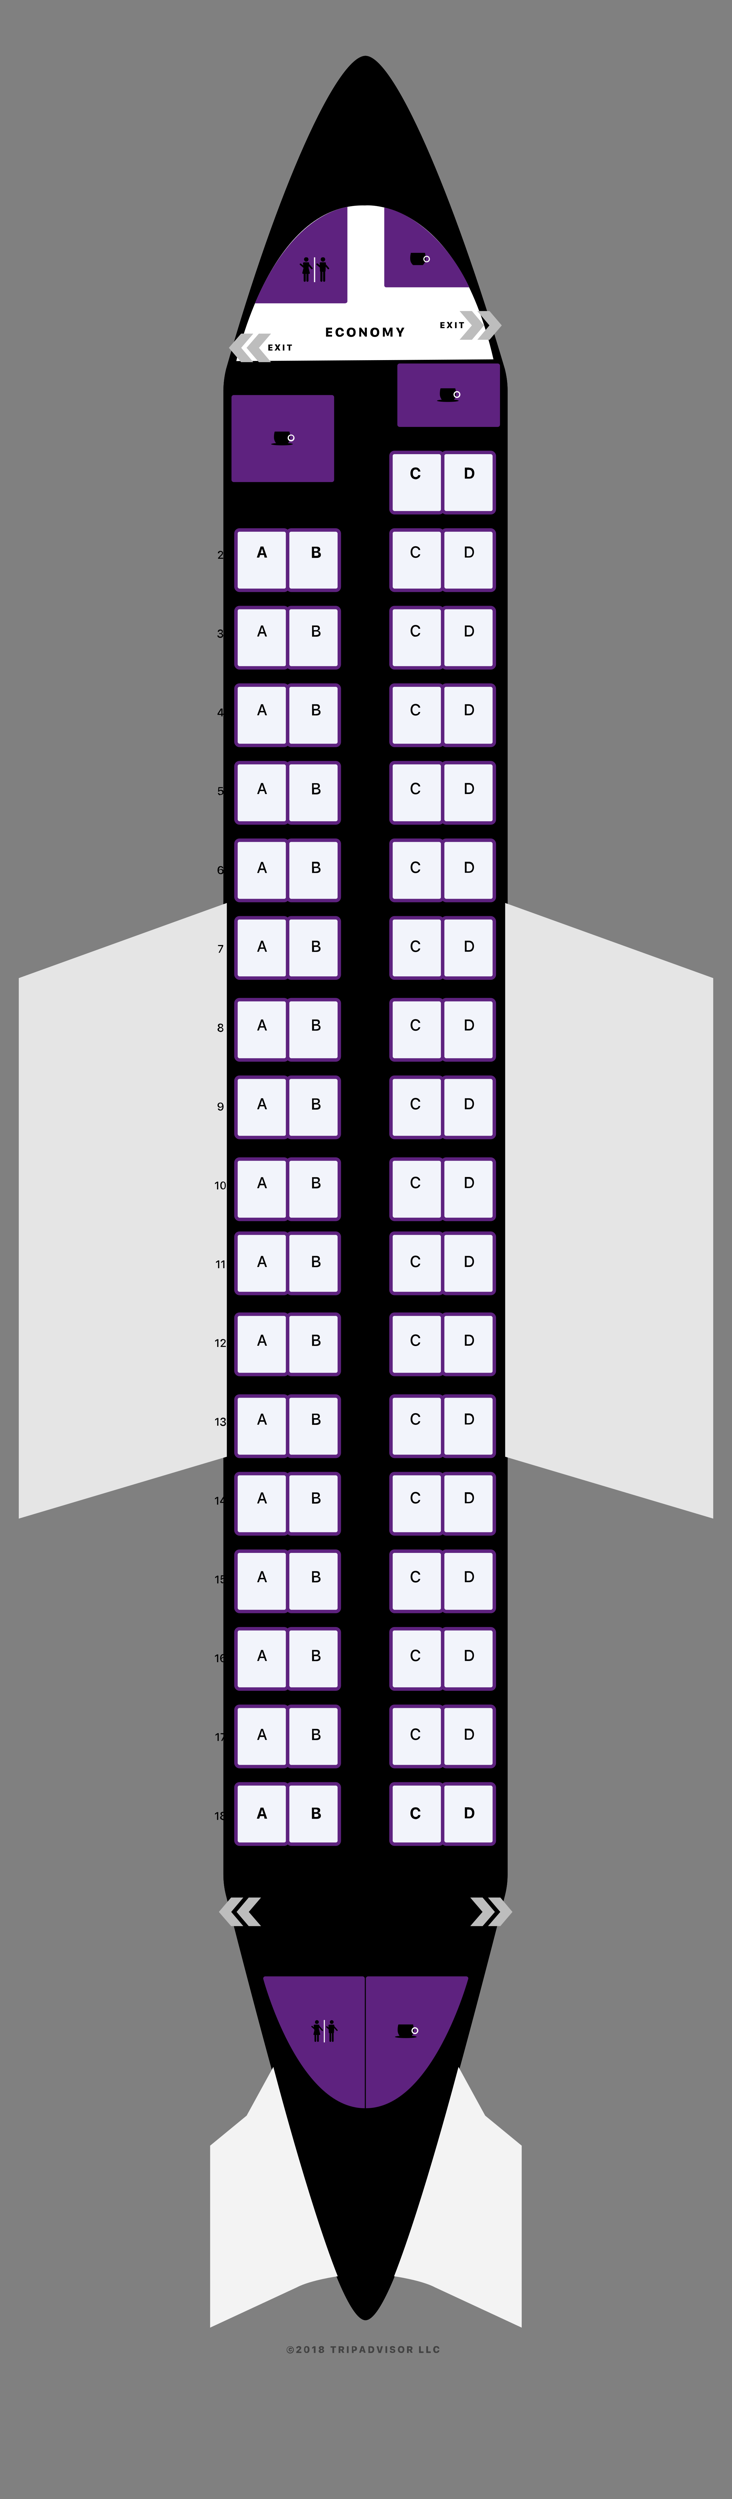 <?xml version="1.0" encoding="utf-8"?>
<!-- Generator: Adobe Illustrator 23.0.6, SVG Export Plug-In . SVG Version: 6.00 Build 0)  -->
<svg version="1.0" xmlns="http://www.w3.org/2000/svg" xmlns:xlink="http://www.w3.org/1999/xlink" x="0px" y="0px" width="425px"
	 height="1450px" viewBox="0 0 425 1450" style="enable-background:new 0 0 425 1450;" xml:space="preserve">
<rect x="0" y="0" width="425" height="1450" fill="#808080" stroke="none"/>
<style type="text/css">
	.st0{clip-path:url(#SVGID_3_);}
	.st1{clip-path:url(#SVGID_7_);}
	.st2{clip-path:url(#SVGID_12_);}
	.st3{clip-path:url(#SVGID_13_);}
	.st4{clip-path:url(#SVGID_14_);fill:#F3F3F3;}
	.st5{clip-path:url(#SVGID_17_);}
	.st6{clip-path:url(#SVGID_18_);fill:#FFFFFF;}
	.st7{fill:#424242;}
	.st8{fill-rule:evenodd;clip-rule:evenodd;fill:#FFFFFF;}
	<!-- SKRZYDŁA -->
	.st9{fill:#F3F3F3;}
	<!-- SKRZYDŁA -->
	.st10{fill:#E5E5E5;}
	.st11{display:none;}
		
	.st19{clip-path:url(#SVGID_25_);fill:black;}
	.st20{clip-path:url(#SVGID_26_);fill:#FFFFFF;}
	.st21{clip-path:url(#SVGID_29_);}
	.st22{clip-path:url(#SVGID_30_);fill:#FFFFFF;}
	.st23{clip-path:url(#SVGID_32_);fill:#FFFFFF;}
	.st24{clip-path:url(#SVGID_37_);}
	.st25{clip-path:url(#SVGID_38_);fill:#FFFFFF;}
	.st26{clip-path:url(#SVGID_41_);}
	.st27{clip-path:url(#SVGID_42_);fill:#FFFFFF;}
	.st28{clip-path:url(#SVGID_45_);}
	.st29{clip-path:url(#SVGID_46_);fill:#FFFFFF;}
	.st30{clip-path:url(#SVGID_49_);}
	.st31{clip-path:url(#SVGID_50_);fill:#FFFFFF;}
	.st32{clip-path:url(#SVGID_53_);}
	.st33{clip-path:url(#SVGID_54_);fill:#FFFFFF;}
	.st34{clip-path:url(#SVGID_57_);}
	.st35{clip-path:url(#SVGID_58_);fill:#FFFFFF;}
	.st36{clip-path:url(#SVGID_61_);}
	.st37{clip-path:url(#SVGID_62_);fill:#FFFFFF;}
	.st38{clip-path:url(#SVGID_65_);}
	.st39{clip-path:url(#SVGID_66_);fill:#FFFFFF;}
	.st40{clip-path:url(#SVGID_69_);}
	.st41{clip-path:url(#SVGID_70_);fill:#FFFFFF;}
	.st42{clip-path:url(#SVGID_73_);}
	.st43{clip-path:url(#SVGID_74_);fill:#FFFFFF;}
	.st44{clip-path:url(#SVGID_77_);}
	.st45{clip-path:url(#SVGID_78_);fill:#FFFFFF;}
	.st46{clip-path:url(#SVGID_81_);}
	.st47{clip-path:url(#SVGID_82_);fill:#FFFFFF;}
	.st48{clip-path:url(#SVGID_85_);}
	.st49{clip-path:url(#SVGID_86_);fill:#FFFFFF;}
	.st50{clip-path:url(#SVGID_88_);fill:#FFFFFF;}
	.st51{clip-path:url(#SVGID_95_);}
	.st52{clip-path:url(#SVGID_96_);fill:#FFFFFF;}
	.st53{clip-path:url(#SVGID_99_);}
	.st54{clip-path:url(#SVGID_100_);fill:#FFFFFF;}
	.st55{clip-path:url(#SVGID_103_);}
	.st56{clip-path:url(#SVGID_104_);fill:#FFFFFF;}
	.st57{clip-path:url(#SVGID_107_);}
	.st58{clip-path:url(#SVGID_108_);fill:#FFFFFF;}
	.st59{clip-path:url(#SVGID_111_);}
	.st60{clip-path:url(#SVGID_112_);fill:#FFFFFF;}
	.st61{clip-path:url(#SVGID_115_);}
	.st62{clip-path:url(#SVGID_116_);fill:#FFFFFF;}
	.st63{clip-path:url(#SVGID_119_);}
	.st64{clip-path:url(#SVGID_120_);fill:#FFFFFF;}
	.st65{clip-path:url(#SVGID_123_);}
	.st66{clip-path:url(#SVGID_124_);fill:#FFFFFF;}
	.st67{clip-path:url(#SVGID_127_);}
	.st68{clip-path:url(#SVGID_128_);fill:#FFFFFF;}
	.st69{clip-path:url(#SVGID_131_);}
	.st70{clip-path:url(#SVGID_132_);fill:#FFFFFF;}
	.st71{clip-path:url(#SVGID_135_);}
	.st72{clip-path:url(#SVGID_136_);fill:#FFFFFF;}
	.st73{clip-path:url(#SVGID_139_);}
	.st74{clip-path:url(#SVGID_140_);fill:#FFFFFF;}
	.st75{clip-path:url(#SVGID_143_);}
	.st76{clip-path:url(#SVGID_144_);fill:#FFFFFF;}
	.st77{clip-path:url(#SVGID_146_);fill:#FFFFFF;}
	.st78{clip-path:url(#SVGID_149_);}
	.st79{clip-path:url(#SVGID_150_);fill:#FFFFFF;}
	.st80{clip-path:url(#SVGID_153_);}
	.st81{clip-path:url(#SVGID_154_);fill:#FFFFFF;}
	.st82{clip-path:url(#SVGID_156_);fill:#FFFFFF;}
	.st83{clip-path:url(#SVGID_161_);}
	.st84{clip-path:url(#SVGID_162_);fill:#FFFFFF;}
	.st85{clip-path:url(#SVGID_165_);}
	.st86{clip-path:url(#SVGID_166_);fill:#FFFFFF;}
	.st87{clip-path:url(#SVGID_168_);fill:#FFFFFF;}
	.st88{clip-path:url(#SVGID_173_);}
	.st89{clip-path:url(#SVGID_174_);fill:#FFFFFF;}
	.st90{clip-path:url(#SVGID_177_);}
	.st91{clip-path:url(#SVGID_178_);fill:#FFFFFF;}
	.st92{clip-path:url(#SVGID_180_);fill:#FFFFFF;}
	.st93{clip-path:url(#SVGID_182_);fill:#BDBDBD;}
	.st94{clip-path:url(#SVGID_184_);fill:#BDBDBD;}
	.st95{clip-path:url(#SVGID_186_);fill:#BDBDBD;}
	.st96{clip-path:url(#SVGID_188_);fill:#BDBDBD;}
	.st97{clip-path:url(#SVGID_190_);fill:#BDBDBD;}
	.st98{clip-path:url(#SVGID_192_);fill:#BDBDBD;}
	.st99{clip-path:url(#SVGID_194_);fill:#BDBDBD;}
	.st100{clip-path:url(#SVGID_196_);fill:#BDBDBD;}
	.seat {stroke-width:2;
	stroke: #5e227f;
	fill: #f2f4fb;}
</style>
<g id="Layer_1">
	<g id="plane_bgr_1_">
		<g>
			<defs>
				<polygon id="SVGID_1_" points="120,1359.6 304,1363.7 304,-3.6 120,-7.8 				"/>
			</defs>
			<defs>
				<polygon id="SVGID_2_" points="120.1,-7.8 304,-3.6 304,1363.8 120.1,1359.6 				"/>
			</defs>
			<clipPath id="SVGID_3_">
				<use xlink:href="#SVGID_1_"  style="overflow:visible;"/>
			</clipPath>
			<clipPath id="SVGID_4_" class="st0">
				<use xlink:href="#SVGID_2_"  style="overflow:visible;"/>
			</clipPath>
		</g>
		<g>
			<defs>
				<polygon id="SVGID_5_" points="120,1359.6 304,1363.7 304,-3.6 120,-7.8 				"/>
			</defs>
			<defs>
				<polygon id="SVGID_6_" points="120.1,-7.8 304,-3.6 304,1363.8 120.1,1359.6 				"/>
			</defs>
			<clipPath id="SVGID_7_">
				<use xlink:href="#SVGID_5_"  style="overflow:visible;"/>
			</clipPath>
			<clipPath id="SVGID_8_" class="st1">
				<use xlink:href="#SVGID_6_"  style="overflow:visible;"/>
			</clipPath>
		</g>
		<g>
			<defs>
				<polygon id="SVGID_9_" points="120,1359.6 304,1363.7 304,-3.6 120,-7.8 				"/>
			</defs>
			<defs>
				<path id="SVGID_10_" d="M131.3,214.1c29.8-104.7,64.5-181.7,80.9-181.7c16.2,0,50.4,78.5,80.9,181.7l0,0c1,4,1.6,8.1,1.6,12.3
					v861.1l0,0c0,4.1-0.5,8.1-1.5,12.1c-39.9,156.9-66.9,246.6-81,246.6c-14,0-41-89.7-81-246.6l0,0c-1-4-1.5-8-1.5-12.1V226.4l0,0
					C129.8,222.2,130.3,218.1,131.3,214.1L131.3,214.1z"/>
			</defs>
			<defs>
				<polygon id="SVGID_11_" points="120.1,-7.8 304,-3.6 304,1363.8 120.1,1359.6 				"/>
			</defs>
			<clipPath id="SVGID_12_">
				<use xlink:href="#SVGID_9_"  style="overflow:visible;"/>
			</clipPath>
			<clipPath id="SVGID_13_" class="st2">
				<use xlink:href="#SVGID_10_"  style="overflow:visible;"/>
			</clipPath>
			<clipPath id="SVGID_14_" class="st3">
				<use xlink:href="#SVGID_11_"  style="overflow:visible;"/>
			</clipPath>
			<rect x="127.3" y="-6.1" class="st4" width="169.9" height="1364.2"/>
		</g>
		<g>
			<defs>
				<polygon id="SVGID_15_" points="120,1357.4 304,1361.5 304.7,-5.9 120.7,-10 				"/>
			</defs>
			<defs>
				<path id="SVGID_16_" d="M133.7,234.6L133.7,234.6v839.2c23,113.3,49.2,149.2,78.5,149.2c29.4,0,55.6-35.9,78.5-149.2V234.5
					c0,0,0-15.2-4.2-26c0,0-19.2-8-75.2-8c0,0-61.6,1.1-74.1,9C137.2,209.5,132.5,226.4,133.7,234.6z"/>
			</defs>
			<clipPath id="SVGID_17_">
				<use xlink:href="#SVGID_15_"  style="overflow:visible;"/>
			</clipPath>
			<clipPath id="SVGID_18_" class="st5">
				<use xlink:href="#SVGID_16_"  style="overflow:visible;"/>
			</clipPath>
			<rect x="132.5" y="118.5" class="st6" width="162" height="1127.7"/>
		</g>
		<g>
			<defs>
				<rect id="SVGID_19_" x="120" y="-7.5" width="184" height="1367.4"/>
			</defs>
			<clipPath id="SVGID_20_">
				<use xlink:href="#SVGID_19_"  style="overflow:visible;"/>
			</clipPath>
		</g>
		<g>
		</g>
	</g>
	<g>
		<path class="st7" d="M167,1364.9c-0.4-0.4-0.6-0.9-0.6-1.5c0-0.6,0.2-1.1,0.6-1.5c0.4-0.4,0.9-0.6,1.5-0.6c0.6,0,1.1,0.2,1.5,0.6
			s0.6,0.9,0.6,1.5c0,0.6-0.2,1.1-0.6,1.5s-0.9,0.6-1.5,0.6C167.9,1365.5,167.4,1365.3,167,1364.9z M169.6,1364.5
			c0.3-0.3,0.5-0.7,0.5-1.2c0-0.5-0.2-0.8-0.5-1.2c-0.3-0.3-0.7-0.5-1.2-0.5s-0.8,0.2-1.2,0.5c-0.3,0.3-0.5,0.7-0.5,1.2
			c0,0.5,0.2,0.8,0.5,1.2c0.3,0.3,0.7,0.5,1.2,0.5S169.3,1364.9,169.6,1364.5z M168.9,1363.1c0-0.1-0.1-0.2-0.1-0.2
			c-0.1-0.1-0.1-0.1-0.2-0.1c-0.1,0-0.2,0-0.3,0.1c-0.1,0.1-0.1,0.2-0.1,0.4c0,0.2,0,0.3,0.1,0.4c0.1,0.1,0.2,0.1,0.3,0.1
			c0.2,0,0.3-0.1,0.3-0.3h0.6c0,0.2-0.1,0.4-0.3,0.6c-0.2,0.1-0.4,0.2-0.6,0.2c-0.3,0-0.6-0.1-0.7-0.3c-0.2-0.2-0.3-0.4-0.3-0.8
			c0-0.3,0.1-0.6,0.3-0.8c0.2-0.2,0.4-0.3,0.7-0.3c0.3,0,0.5,0.1,0.6,0.2c0.2,0.1,0.3,0.3,0.3,0.6H168.9z"/>
		<path class="st7" d="M172,1362.5c0-0.4,0.1-0.7,0.4-0.9c0.3-0.2,0.6-0.4,1.1-0.4c0.4,0,0.8,0.1,1,0.3c0.3,0.2,0.4,0.5,0.4,0.8
			c0,0.2-0.1,0.4-0.2,0.6c-0.1,0.2-0.4,0.5-0.7,0.8l-0.6,0.6v0.1h1.6v0.8H172v-0.7l1.2-1.1c0.3-0.3,0.5-0.5,0.6-0.6
			c0.1-0.1,0.1-0.2,0.1-0.4c0-0.1,0-0.3-0.1-0.3c-0.1-0.1-0.2-0.1-0.4-0.1c-0.2,0-0.3,0.1-0.4,0.2c-0.1,0.1-0.2,0.2-0.2,0.4v0
			L172,1362.5L172,1362.5z"/>
		<path class="st7" d="M176.9,1364.7c-0.3-0.4-0.4-0.9-0.4-1.5c0-0.6,0.1-1.1,0.4-1.5c0.3-0.4,0.7-0.5,1.2-0.5
			c0.5,0,0.9,0.2,1.2,0.5c0.3,0.4,0.4,0.9,0.4,1.5c0,0.6-0.1,1.1-0.4,1.5c-0.3,0.4-0.7,0.5-1.2,0.5
			C177.6,1365.3,177.2,1365.1,176.9,1364.7z M178.5,1364.2c0.1-0.2,0.2-0.5,0.2-1c0-0.4-0.1-0.7-0.2-1c-0.1-0.2-0.3-0.3-0.5-0.3
			s-0.3,0.1-0.5,0.3c-0.1,0.2-0.2,0.5-0.2,1c0,0.4,0.1,0.7,0.2,1c0.1,0.2,0.3,0.3,0.5,0.3S178.4,1364.4,178.5,1364.2z"/>
		<path class="st7" d="M182.2,1362.2L182.2,1362.2l-1,0.6v-0.8l1-0.7h1v3.9h-1V1362.2z"/>
		<path class="st7" d="M185.5,1365c-0.3-0.2-0.5-0.5-0.5-0.8c0-0.2,0.1-0.4,0.2-0.6c0.2-0.2,0.4-0.3,0.6-0.4v-0.1
			c-0.2,0-0.4-0.1-0.5-0.3c-0.1-0.2-0.2-0.3-0.2-0.5c0-0.3,0.1-0.6,0.4-0.8c0.3-0.2,0.6-0.3,1.1-0.3s0.8,0.1,1.1,0.3
			c0.3,0.2,0.4,0.5,0.4,0.8c0,0.2-0.1,0.4-0.2,0.5c-0.1,0.2-0.3,0.3-0.5,0.3v0.1c0.3,0,0.5,0.2,0.6,0.3c0.2,0.2,0.2,0.4,0.2,0.6
			c0,0.3-0.2,0.6-0.5,0.8c-0.3,0.2-0.7,0.3-1.2,0.3C186.2,1365.3,185.8,1365.2,185.5,1365z M187.1,1364.4c0.1-0.1,0.2-0.2,0.2-0.4
			s-0.1-0.3-0.2-0.4c-0.1-0.1-0.3-0.1-0.4-0.1c-0.2,0-0.3,0-0.4,0.1c-0.1,0.1-0.2,0.2-0.2,0.4s0.1,0.3,0.2,0.4
			c0.1,0.1,0.3,0.1,0.4,0.1S187,1364.5,187.1,1364.4z M187,1362.7c0.1-0.1,0.1-0.2,0.1-0.3c0-0.1,0-0.3-0.1-0.3
			c-0.1-0.1-0.2-0.1-0.4-0.1c-0.2,0-0.3,0-0.4,0.1c-0.1,0.1-0.1,0.2-0.1,0.3c0,0.1,0,0.3,0.1,0.3c0.1,0.1,0.2,0.1,0.4,0.1
			S186.9,1362.8,187,1362.7z"/>
		<path class="st7" d="M193,1365.2v-3.1h-1.1v-0.8h3.2v0.8H194v3.1H193z"/>
		<path class="st7" d="M197.6,1365.2h-1v-3.9h1.7c0.5,0,0.8,0.1,1.1,0.3c0.3,0.2,0.4,0.5,0.4,0.9c0,0.2-0.1,0.5-0.2,0.7
			c-0.1,0.2-0.3,0.3-0.5,0.4l0.8,1.5h-1.1l-0.7-1.3h-0.5V1365.2z M197.6,1363.1h0.6c0.2,0,0.3,0,0.4-0.1s0.2-0.2,0.2-0.4
			c0-0.2-0.1-0.3-0.2-0.4c-0.1-0.1-0.2-0.1-0.4-0.1h-0.6V1363.1z"/>
		<path class="st7" d="M201.4,1365.2v-3.9h1v3.9H201.4z"/>
		<path class="st7" d="M205.9,1361.3c0.4,0,0.8,0.1,1,0.4c0.3,0.2,0.4,0.6,0.4,1c0,0.4-0.1,0.7-0.4,1c-0.3,0.2-0.6,0.4-1,0.4h-0.6
			v1.1h-1v-3.9H205.9z M205.1,1363.3h0.4c0.2,0,0.4-0.1,0.5-0.2c0.1-0.1,0.2-0.3,0.2-0.5c0-0.2-0.1-0.4-0.2-0.5
			c-0.1-0.1-0.3-0.2-0.5-0.2h-0.4V1363.3z"/>
		<path class="st7" d="M211,1364.3h-1.3l-0.2,0.8h-1l1.3-3.9h1.2l1.3,3.9h-1.1L211,1364.3z M210,1363.6h0.9l-0.4-1.4h-0.1
			L210,1363.6z"/>
		<path class="st7" d="M215.5,1361.3c0.6,0,1,0.2,1.3,0.5c0.3,0.3,0.5,0.8,0.5,1.4c0,0.6-0.2,1.1-0.5,1.5c-0.3,0.3-0.8,0.5-1.3,0.5
			h-1.6v-3.9H215.5z M214.8,1364.4h0.5c0.3,0,0.6-0.1,0.7-0.3c0.2-0.2,0.3-0.5,0.3-0.9c0-0.4-0.1-0.6-0.3-0.8
			c-0.2-0.2-0.4-0.3-0.7-0.3h-0.5V1364.4z"/>
		<path class="st7" d="M219.8,1365.2l-1.2-3.9h1.1l0.7,2.8h0.1l0.7-2.8h1.1l-1.2,3.9H219.8z"/>
		<path class="st7" d="M223.8,1365.2v-3.9h1v3.9H223.8z"/>
		<path class="st7" d="M227.3,1364.1c0,0.1,0.1,0.3,0.2,0.3c0.1,0.1,0.3,0.1,0.5,0.1c0.2,0,0.3,0,0.4-0.1c0.1-0.1,0.2-0.2,0.2-0.3
			c0-0.1,0-0.2-0.1-0.3c-0.1-0.1-0.2-0.1-0.5-0.2l-0.5-0.1c-0.7-0.1-1.1-0.5-1.1-1.1c0-0.4,0.1-0.7,0.4-0.9c0.3-0.2,0.6-0.3,1.1-0.3
			c0.5,0,0.8,0.1,1.1,0.3c0.3,0.2,0.4,0.5,0.4,0.9h-0.9c0-0.1-0.1-0.2-0.2-0.3c-0.1-0.1-0.3-0.1-0.4-0.1s-0.3,0-0.4,0.1
			c-0.1,0.1-0.2,0.2-0.2,0.3c0,0.2,0.2,0.3,0.6,0.4l0.5,0.1c0.4,0.1,0.7,0.2,0.8,0.4c0.2,0.2,0.3,0.4,0.3,0.7c0,0.4-0.1,0.7-0.4,0.9
			c-0.3,0.2-0.7,0.3-1.2,0.3c-0.5,0-0.9-0.1-1.2-0.3c-0.3-0.2-0.4-0.5-0.4-0.9H227.3z"/>
		<path class="st7" d="M234.3,1361.7c0.3,0.4,0.5,0.9,0.5,1.5c0,0.6-0.2,1.1-0.5,1.5c-0.3,0.4-0.8,0.5-1.4,0.5c-0.6,0-1-0.2-1.4-0.5
			c-0.3-0.4-0.5-0.9-0.5-1.5c0-0.6,0.2-1.1,0.5-1.5c0.3-0.4,0.8-0.5,1.4-0.5C233.5,1361.2,233.9,1361.4,234.3,1361.7z M232.2,1362.3
			c-0.2,0.2-0.2,0.5-0.2,0.9c0,0.4,0.1,0.7,0.2,0.9c0.2,0.2,0.4,0.3,0.7,0.3c0.3,0,0.5-0.1,0.7-0.3c0.2-0.2,0.2-0.5,0.2-0.9
			c0-0.4-0.1-0.7-0.2-0.9c-0.2-0.2-0.4-0.3-0.7-0.3C232.6,1362,232.4,1362.1,232.2,1362.3z"/>
		<path class="st7" d="M237.3,1365.2h-1v-3.9h1.7c0.5,0,0.8,0.1,1.1,0.3c0.3,0.2,0.4,0.5,0.4,0.9c0,0.2-0.1,0.5-0.2,0.7
			c-0.1,0.2-0.3,0.3-0.5,0.4l0.8,1.5h-1.1l-0.7-1.3h-0.5V1365.2z M237.3,1363.1h0.6c0.2,0,0.3,0,0.4-0.1s0.2-0.2,0.2-0.4
			c0-0.2-0.1-0.3-0.2-0.4c-0.1-0.1-0.2-0.1-0.4-0.1h-0.6V1363.1z"/>
		<path class="st7" d="M245.9,1365.2h-2.6v-3.9h1v3h1.6V1365.2z"/>
		<path class="st7" d="M250.1,1365.2h-2.6v-3.9h1v3h1.6V1365.2z"/>
		<path class="st7" d="M252,1364.7c-0.3-0.4-0.5-0.9-0.5-1.5s0.2-1.1,0.5-1.5c0.3-0.4,0.8-0.5,1.4-0.5c0.5,0,0.9,0.1,1.2,0.4
			c0.3,0.3,0.5,0.7,0.5,1.1h-0.9c0-0.2-0.1-0.4-0.3-0.5c-0.1-0.1-0.3-0.2-0.5-0.2c-0.3,0-0.5,0.1-0.6,0.3c-0.2,0.2-0.2,0.5-0.2,0.9
			c0,0.4,0.1,0.7,0.2,0.9s0.4,0.3,0.6,0.3c0.2,0,0.4-0.1,0.5-0.2c0.1-0.1,0.2-0.3,0.3-0.5h0.9c0,0.4-0.2,0.8-0.5,1.1
			c-0.3,0.3-0.7,0.4-1.2,0.4C252.8,1365.3,252.3,1365.1,252,1364.7z"/>
	</g>
	<path id="nose_mobile" class="st8" d="M137.2,209.5c0,0,19.2-91.8,74.8-90.3c0,0,52.9-5.2,74.5,89.3"/>
	<g id="wings_back">
		<path class="st9" d="M121.9,1245l21.3-17.5l15.5-28.3c0,0,20.3,78.3,37.4,121.5c0,0-15.7,2.2-23.7,6.4l-50.4,23.4V1245z"/>
		<path class="st9" d="M303,1245l-21.3-17.5l-15.5-28.3c0,0-20.2,77.6-37.4,121.5c0,0,15.7,2.2,23.7,6.4l50.4,23.4V1245z"/>
	</g>
	<g>
		<g id="wings_4_">
			<polygon class="st10" points="131.7,523.9 10.9,567.5 10.9,881.1 131.7,845.2 			"/>
		</g>
		<g id="wings_2_">
			<polygon class="st10" points="293.3,523.9 414.1,567.5 414.1,881.1 293.3,845.2 			"/>
		</g>
	</g>
</g>
<g id="Layer_10" class="st11">
</g>
<g id="labels">
	<g>
		<path class="st12" d="M192.8,195.3h-3.5v-5.2h3.5v1.1h-2.2v1h2.1v1h-2.1v1.1h2.2V195.3z"/>
		<path class="st12" d="M195.5,194.8c-0.4-0.5-0.7-1.1-0.7-2s0.2-1.5,0.7-2c0.4-0.5,1.1-0.7,1.8-0.7c0.6,0,1.2,0.2,1.6,0.6
			c0.4,0.4,0.7,0.9,0.7,1.5h-1.3c0-0.3-0.1-0.5-0.3-0.7c-0.2-0.2-0.4-0.3-0.7-0.3c-0.4,0-0.6,0.1-0.8,0.4c-0.2,0.3-0.3,0.7-0.3,1.2
			c0,0.5,0.1,0.9,0.3,1.2c0.2,0.3,0.5,0.4,0.9,0.4c0.3,0,0.5-0.1,0.7-0.3c0.2-0.2,0.3-0.4,0.3-0.7h1.3c0,0.6-0.2,1.1-0.7,1.4
			c-0.4,0.4-1,0.6-1.6,0.6C196.5,195.5,195.9,195.2,195.5,194.8z"/>
		<path class="st12" d="M205.8,190.8c0.5,0.5,0.7,1.2,0.7,2c0,0.8-0.2,1.5-0.7,2c-0.5,0.5-1.1,0.7-1.9,0.7c-0.8,0-1.4-0.2-1.9-0.7
			c-0.5-0.5-0.7-1.2-0.7-2c0-0.8,0.2-1.5,0.7-2c0.5-0.5,1.1-0.7,1.9-0.7S205.4,190.3,205.8,190.8z M203.1,191.6
			c-0.2,0.3-0.3,0.7-0.3,1.2c0,0.5,0.1,0.9,0.3,1.2s0.5,0.4,0.9,0.4c0.4,0,0.7-0.1,0.9-0.4c0.2-0.3,0.3-0.7,0.3-1.2
			c0-0.5-0.1-0.9-0.3-1.2c-0.2-0.3-0.5-0.4-0.9-0.4C203.6,191.1,203.3,191.3,203.1,191.6z"/>
		<path class="st12" d="M208.6,195.3v-5.2h1l2.1,2.9h0.1v-2.9h1.2v5.2h-1l-2.2-2.9h-0.1v2.9H208.6z"/>
		<path class="st12" d="M219.5,190.8c0.5,0.5,0.7,1.2,0.7,2c0,0.8-0.2,1.5-0.7,2c-0.5,0.5-1.1,0.7-1.9,0.7c-0.8,0-1.4-0.2-1.9-0.7
			c-0.5-0.5-0.7-1.2-0.7-2c0-0.8,0.2-1.5,0.7-2c0.5-0.5,1.1-0.7,1.9-0.7S219.1,190.3,219.5,190.8z M216.8,191.6
			c-0.2,0.3-0.3,0.7-0.3,1.2c0,0.5,0.1,0.9,0.3,1.2s0.5,0.4,0.9,0.4c0.4,0,0.7-0.1,0.9-0.4c0.2-0.3,0.3-0.7,0.3-1.2
			c0-0.5-0.1-0.9-0.3-1.2c-0.2-0.3-0.5-0.4-0.9-0.4C217.3,191.1,217,191.3,216.8,191.6z"/>
		<path class="st12" d="M222.3,195.3v-5.2h1.5l1.3,3.2h0.1l1.2-3.2h1.5v5.2h-1.2v-3.3h-0.1l-1.1,2.9h-0.8l-1.2-2.9h-0.1v3.3H222.3z"
			/>
		<path class="st12" d="M231.7,195.3v-1.8l-1.8-3.4h1.4l1,2.1h0.1l1-2.1h1.4l-1.8,3.4v1.8H231.7z"/>
	</g>
</g>
<g id="seats">
		<!-- RZĄD 1 -->
		<rect id="1D"  class="seat" x = "257" y="262.5" height="35" width="30" rx="2" ry="2" />
		<rect id="1C"  class="seat" x = "227" y="262.5" height="35" width="30" rx="2" ry="2" />
		<!-- RZĄD 2 -->
		<rect id="2A"  class="seat" x = "137" y="307.5" height="35" width="30" rx="2" ry="2" />
		<rect id="2B"  class="seat" x = "167" y="307.5" height="35" width="30" rx="2" ry="2" />
		<rect id="2C"  class="seat" x = "227" y="307.5" height="35" width="30" rx="2" ry="2" />
		<rect id="2D"  class="seat" x = "257" y="307.5" height="35" width="30" rx="2" ry="2" />
		<!-- RZĄD 3 -->		
		<rect id="3A"  class="seat" x = "137" y="352.5" height="35" width="30" rx="2" ry="2" />
		<rect id="3B"  class="seat" x = "167" y="352.5" height="35" width="30" rx="2" ry="2" />
		<rect id="3C"  class="seat" x = "227" y="352.5" height="35" width="30" rx="2" ry="2" />
		<rect id="3D"  class="seat" x = "257" y="352.5" height="35" width="30" rx="2" ry="2" />
		<!-- RZĄD 4 -->
		<rect id="4A"  class="seat" x = "137" y="397.5" height="35" width="30" rx="2" ry="2" />
		<rect id="4B"  class="seat" x = "167" y="397.5" height="35" width="30" rx="2" ry="2" />
		<rect id="4C"  class="seat" x = "227" y="397.5" height="35" width="30" rx="2" ry="2" />
		<rect id="4D"  class="seat" x = "257" y="397.5" height="35" width="30" rx="2" ry="2" />
		<!-- RZĄD 5 -->		
		<rect id="5A"  class="seat" x = "137" y="442.5" height="35" width="30" rx="2" ry="2" />
		<rect id="5B"  class="seat" x = "167" y="442.5" height="35" width="30" rx="2" ry="2" />
		<rect id="5C"  class="seat" x = "227" y="442.5" height="35" width="30" rx="2" ry="2" />
		<rect id="5D"  class="seat" x = "257" y="442.5" height="35" width="30" rx="2" ry="2" />
		<!-- RZĄD 6 -->		
		<rect id="6A"  class="seat" x = "137" y="487.5" height="35" width="30" rx="2" ry="2" />
		<rect id="6B"  class="seat" x = "167" y="487.5" height="35" width="30" rx="2" ry="2" />
		<rect id="6C"  class="seat" x = "227" y="487.5" height="35" width="30" rx="2" ry="2" />
		<rect id="6D"  class="seat" x = "257" y="487.5" height="35" width="30" rx="2" ry="2" />
		<!-- RZĄD 7 -->		
		<rect id="7A"  class="seat" x = "137" y="532.5" height="35" width="30" rx="2" ry="2" />
		<rect id="7B"  class="seat" x = "167" y="532.5" height="35" width="30" rx="2" ry="2" />
		<rect id="7C"  class="seat" x = "227" y="532.5" height="35" width="30" rx="2" ry="2" />
		<rect id="7D"  class="seat" x = "257" y="532.5" height="35" width="30" rx="2" ry="2" />
		<!-- RZĄD 8 -->		
		<rect id="8A"  class="seat" x = "137" y="580" height="35" width="30" rx="2" ry="2" />
		<rect id="8B"  class="seat" x = "167" y="580" height="35" width="30" rx="2" ry="2" />
		<rect id="8C"  class="seat" x = "227" y="580" height="35" width="30" rx="2" ry="2" />
		<rect id="8D"  class="seat" x = "257" y="580" height="35" width="30" rx="2" ry="2" />
		<!-- RZĄD 9 -->		
		<rect id="9A"  class="seat" x = "137" y="625" height="35" width="30" rx="2" ry="2" />
		<rect id="9B"  class="seat" x = "167" y="625" height="35" width="30" rx="2" ry="2" />
		<rect id="9C"  class="seat" x = "227" y="625" height="35" width="30" rx="2" ry="2" />
		<rect id="9D"  class="seat" x = "257" y="625" height="35" width="30" rx="2" ry="2" />
		<!-- RZĄD 10 -->		
		<rect id="10A"  class="seat" x = "137" y="672.5" height="35" width="30" rx="2" ry="2" />
		<rect id="10B"  class="seat" x = "167" y="672.5" height="35" width="30" rx="2" ry="2" />
		<rect id="10C"  class="seat" x = "227" y="672.5" height="35" width="30" rx="2" ry="2" />
		<rect id="10D"  class="seat" x = "257" y="672.5" height="35" width="30" rx="2" ry="2" />
		<!-- RZĄD 11 -->		
		<rect id="11A"  class="seat" x = "137" y="715.5" height="35" width="30" rx="2" ry="2" />
		<rect id="11B"  class="seat" x = "167" y="715.5" height="35" width="30" rx="2" ry="2" />
		<rect id="11C"  class="seat" x = "227" y="715.5" height="35" width="30" rx="2" ry="2" />
		<rect id="11D"  class="seat" x = "257" y="715.5" height="35" width="30" rx="2" ry="2" />
		<!-- RZĄD 12 -->		
		<rect id="12A"  class="seat" x = "137" y="762.5" height="35" width="30" rx="2" ry="2" />
		<rect id="12B"  class="seat" x = "167" y="762.5" height="35" width="30" rx="2" ry="2" />
		<rect id="12C"  class="seat" x = "227" y="762.5" height="35" width="30" rx="2" ry="2" />
		<rect id="12D"  class="seat" x = "257" y="762.5" height="35" width="30" rx="2" ry="2" />
		<!-- RZĄD 13 -->		
		<rect id="13A"  class="seat" x = "137" y="810" height="35" width="30" rx="2" ry="2" />
		<rect id="13B"  class="seat" x = "167" y="810" height="35" width="30" rx="2" ry="2" />
		<rect id="13C"  class="seat" x = "227" y="810" height="35" width="30" rx="2" ry="2" />
		<rect id="13D"  class="seat" x = "257" y="810" height="35" width="30" rx="2" ry="2" />
		<!-- RZĄD 14 -->		
		<rect id="14A"  class="seat" x = "137" y="855" height="35" width="30" rx="2" ry="2" />
		<rect id="14B"  class="seat" x = "167" y="855" height="35" width="30" rx="2" ry="2" />
		<rect id="14C"  class="seat" x = "227" y="855" height="35" width="30" rx="2" ry="2" />
		<rect id="14D"  class="seat" x = "257" y="855" height="35" width="30" rx="2" ry="2" />
		<!-- RZĄD 15 -->		
		<rect id="15A"  class="seat" x = "137" y="900" height="35" width="30" rx="2" ry="2" />
		<rect id="15B"  class="seat" x = "167" y="900" height="35" width="30" rx="2" ry="2" />
		<rect id="15C"  class="seat" x = "227" y="900" height="35" width="30" rx="2" ry="2" />
		<rect id="15D"  class="seat" x = "257" y="900" height="35" width="30" rx="2" ry="2" />
		<!-- RZĄD 16 -->		
		<rect id="16A"  class="seat" x = "137" y="945" height="35" width="30" rx="2" ry="2" />
		<rect id="16B"  class="seat" x = "167" y="945" height="35" width="30" rx="2" ry="2" />
		<rect id="16C"  class="seat" x = "227" y="945" height="35" width="30" rx="2" ry="2" />
		<rect id="16D"  class="seat" x = "257" y="945" height="35" width="30" rx="2" ry="2" />
		<!-- RZĄD 17 -->		
		<rect id="17A"  class="seat" x = "137" y="990" height="35" width="30" rx="2" ry="2" />
		<rect id="17B"  class="seat" x = "167" y="990" height="35" width="30" rx="2" ry="2" />
		<rect id="17C"  class="seat" x = "227" y="990" height="35" width="30" rx="2" ry="2" />
		<rect id="17D"  class="seat" x = "257" y="990" height="35" width="30" rx="2" ry="2" />
		<!-- RZĄD 18 -->		
		<rect id="18A"  class="seat" x = "137" y="1035" height="35" width="30" rx="2" ry="2" />
		<rect id="18B"  class="seat" x = "167" y="1035" height="35" width="30" rx="2" ry="2" />
		<rect id="18C"  class="seat" x = "227" y="1035" height="35" width="30" rx="2" ry="2" />
		<rect id="18D"  class="seat" x = "257" y="1035" height="35" width="30" rx="2" ry="2" />

	
	
	</g>
<g id="power" class="st11">
</g>
<g id="seat_letters">
	<g>
		<g>
			<g>
				<path class="st18" d="M239.1,277.1c-0.5-0.6-0.8-1.4-0.8-2.5s0.3-1.9,0.8-2.5c0.5-0.6,1.3-0.9,2.2-0.9c0.8,0,1.4,0.2,1.9,0.7
					c0.5,0.5,0.8,1,0.9,1.7h-1.3c-0.1-0.4-0.2-0.7-0.5-0.9c-0.3-0.2-0.6-0.3-1-0.3c-0.5,0-0.9,0.2-1.2,0.6c-0.3,0.4-0.4,0.9-0.4,1.6
					s0.1,1.2,0.4,1.6c0.3,0.4,0.7,0.6,1.2,0.6c0.4,0,0.7-0.1,1-0.3c0.3-0.2,0.4-0.5,0.5-0.8h1.3c-0.1,0.7-0.3,1.3-0.9,1.7
					c-0.5,0.4-1.2,0.7-1.9,0.7C240.4,278,239.6,277.7,239.1,277.1z"/>
			</g>
		</g>
		<g>
			<g>
				<path class="st18" d="M272.4,271.4c1,0,1.7,0.3,2.2,0.8c0.5,0.6,0.8,1.3,0.8,2.3c0,1-0.3,1.9-0.8,2.4c-0.5,0.6-1.3,0.8-2.2,0.8
					h-2.5v-6.4H272.4z M271.2,276.7h1c0.6,0,1.1-0.2,1.4-0.5c0.3-0.4,0.5-0.9,0.5-1.6c0-0.6-0.2-1.2-0.5-1.5
					c-0.3-0.4-0.8-0.5-1.4-0.5h-1V276.7z"/>
			</g>
		</g>
		<g>
			<g>
				<path class="st18" d="M181.1,323.6v-6.4h2.8c0.6,0,1.1,0.1,1.5,0.4c0.4,0.3,0.5,0.7,0.5,1.2c0,0.3-0.1,0.6-0.3,0.9
					c-0.2,0.3-0.5,0.4-0.8,0.5v0.1c0.4,0,0.8,0.2,1.1,0.5c0.3,0.3,0.4,0.6,0.4,1.1c0,0.6-0.2,1-0.6,1.3c-0.4,0.3-0.9,0.5-1.6,0.5
					H181.1z M182.4,319.8h1c0.4,0,0.6-0.1,0.8-0.2c0.2-0.1,0.3-0.3,0.3-0.6c0-0.3-0.1-0.5-0.3-0.6c-0.2-0.1-0.4-0.2-0.8-0.2h-1.1
					V319.8z M183.7,322.5c0.8,0,1.2-0.3,1.2-0.9c0-0.6-0.4-0.9-1.2-0.9h-1.2v1.8H183.7z"/>
			</g>
		</g>
		<g>
			<g>
				<path class="st18" d="M153.3,322H151l-0.5,1.5h-1.4l2.2-6.4h1.6l2.2,6.4h-1.5L153.3,322z M151.3,321h1.7l-0.8-2.5h-0.1
					L151.3,321z"/>
			</g>
		</g>
		<g>
			<g>
				<path class="st12" d="M239.2,322.8c-0.5-0.6-0.8-1.4-0.8-2.5c0-1,0.3-1.9,0.8-2.5c0.5-0.6,1.2-0.9,2.1-0.9
					c0.7,0,1.3,0.2,1.8,0.6c0.5,0.4,0.8,0.9,0.9,1.6h-1c-0.1-0.4-0.3-0.7-0.6-0.9c-0.3-0.2-0.7-0.4-1.1-0.4c-0.6,0-1,0.2-1.4,0.7
					c-0.3,0.4-0.5,1-0.5,1.8c0,0.8,0.2,1.3,0.5,1.8c0.3,0.4,0.8,0.7,1.4,0.7c0.4,0,0.8-0.1,1.1-0.3c0.3-0.2,0.5-0.5,0.6-0.9h1
					c-0.1,0.6-0.4,1.1-0.9,1.5c-0.5,0.4-1.1,0.6-1.8,0.6C240.4,323.7,239.7,323.4,239.2,322.8z"/>
			</g>
		</g>
		<g>
			<g>
				<path class="st12" d="M272.2,317.1c1,0,1.7,0.3,2.2,0.8c0.5,0.6,0.8,1.4,0.8,2.4c0,1-0.3,1.8-0.8,2.4c-0.5,0.6-1.3,0.8-2.2,0.8
					h-2.3v-6.4H272.2z M270.9,322.7h1.2c0.7,0,1.2-0.2,1.6-0.6c0.4-0.4,0.6-1,0.6-1.7c0-0.7-0.2-1.3-0.6-1.7
					c-0.4-0.4-0.9-0.6-1.6-0.6h-1.2V322.7z"/>
			</g>
		</g>
		<g>
			<g>
				<path class="st12" d="M181.2,369.3v-6.4h2.6c0.6,0,1.1,0.1,1.4,0.4c0.3,0.3,0.5,0.7,0.5,1.2c0,0.3-0.1,0.6-0.3,0.9
					c-0.2,0.3-0.5,0.4-0.8,0.5v0.1c0.4,0,0.8,0.2,1.1,0.5c0.3,0.3,0.4,0.6,0.4,1.1c0,0.6-0.2,1-0.6,1.3c-0.4,0.3-0.9,0.5-1.6,0.5
					H181.2z M182.2,365.6h1.2c0.9,0,1.3-0.3,1.3-0.9c0-0.3-0.1-0.5-0.3-0.7c-0.2-0.2-0.5-0.2-0.9-0.2h-1.4V365.6z M183.7,368.4
					c0.9,0,1.4-0.3,1.4-1c0-0.7-0.5-1-1.4-1h-1.4v2.1H183.7z"/>
			</g>
		</g>
		<g>
			<g>
				<path class="st12" d="M153.4,367.6h-2.5l-0.6,1.7h-1l2.3-6.4h1.1l2.3,6.4H154L153.4,367.6z M151.2,366.7h1.9l-0.9-2.7h-0.1
					L151.2,366.7z"/>
			</g>
		</g>
		<g>
			<g>
				<path class="st12" d="M239.2,368.5c-0.5-0.6-0.8-1.4-0.8-2.5c0-1,0.3-1.9,0.8-2.5c0.5-0.6,1.2-0.9,2.1-0.9
					c0.7,0,1.3,0.2,1.8,0.6c0.5,0.4,0.8,0.9,0.9,1.6h-1c-0.1-0.4-0.3-0.7-0.6-0.9c-0.3-0.2-0.7-0.4-1.1-0.4c-0.6,0-1,0.2-1.4,0.7
					c-0.3,0.4-0.5,1-0.5,1.8c0,0.8,0.2,1.3,0.5,1.8c0.3,0.4,0.8,0.7,1.4,0.7c0.4,0,0.8-0.1,1.1-0.3c0.3-0.2,0.5-0.5,0.6-0.9h1
					c-0.1,0.6-0.4,1.1-0.9,1.5c-0.5,0.4-1.1,0.6-1.8,0.6C240.4,369.5,239.7,369.2,239.2,368.5z"/>
			</g>
		</g>
		<g>
			<g>
				<path class="st12" d="M272.2,362.9c1,0,1.7,0.3,2.2,0.8c0.5,0.6,0.8,1.4,0.8,2.4c0,1-0.3,1.8-0.8,2.4c-0.5,0.6-1.3,0.8-2.2,0.8
					h-2.3v-6.4H272.2z M270.9,368.4h1.2c0.7,0,1.2-0.2,1.6-0.6c0.4-0.4,0.6-1,0.6-1.7c0-0.7-0.2-1.3-0.6-1.7
					c-0.4-0.4-0.9-0.6-1.6-0.6h-1.2V368.4z"/>
			</g>
		</g>
		<g>
			<g>
				<path class="st12" d="M181.2,415v-6.4h2.6c0.6,0,1.1,0.1,1.4,0.4c0.3,0.3,0.5,0.7,0.5,1.2c0,0.3-0.1,0.6-0.3,0.9
					c-0.2,0.3-0.5,0.4-0.8,0.5v0.1c0.4,0,0.8,0.2,1.1,0.5c0.3,0.3,0.4,0.6,0.4,1.1c0,0.6-0.2,1-0.6,1.3c-0.4,0.3-0.9,0.5-1.6,0.5
					H181.2z M182.2,411.3h1.2c0.9,0,1.3-0.3,1.3-0.9c0-0.3-0.1-0.5-0.3-0.7c-0.2-0.2-0.5-0.2-0.9-0.2h-1.4V411.3z M183.7,414.2
					c0.9,0,1.4-0.3,1.4-1c0-0.7-0.5-1-1.4-1h-1.4v2.1H183.7z"/>
			</g>
		</g>
		<g>
			<g>
				<path class="st12" d="M153.4,413.3h-2.5l-0.6,1.7h-1l2.3-6.4h1.1l2.3,6.4H154L153.4,413.3z M151.2,412.5h1.9l-0.9-2.7h-0.1
					L151.2,412.5z"/>
			</g>
		</g>
		<g>
			<g>
				<path class="st12" d="M239.2,414.3c-0.5-0.6-0.8-1.4-0.8-2.5c0-1,0.3-1.9,0.8-2.5c0.5-0.6,1.2-0.9,2.1-0.9
					c0.7,0,1.3,0.2,1.8,0.6c0.5,0.4,0.8,0.9,0.9,1.6h-1c-0.1-0.4-0.3-0.7-0.6-0.9c-0.3-0.2-0.7-0.4-1.1-0.4c-0.6,0-1,0.2-1.4,0.7
					c-0.3,0.4-0.5,1-0.5,1.8c0,0.8,0.2,1.3,0.5,1.8c0.3,0.4,0.8,0.7,1.4,0.7c0.4,0,0.8-0.1,1.1-0.3c0.3-0.2,0.5-0.5,0.6-0.9h1
					c-0.1,0.6-0.4,1.1-0.9,1.5c-0.5,0.4-1.1,0.6-1.8,0.6C240.4,415.2,239.7,414.9,239.2,414.3z"/>
			</g>
		</g>
		<g>
			<g>
				<path class="st12" d="M272.2,408.6c1,0,1.7,0.3,2.2,0.8c0.5,0.6,0.8,1.4,0.8,2.4c0,1-0.3,1.8-0.8,2.4c-0.5,0.6-1.3,0.8-2.2,0.8
					h-2.3v-6.4H272.2z M270.9,414.1h1.2c0.7,0,1.2-0.2,1.6-0.6c0.4-0.4,0.6-1,0.6-1.7c0-0.7-0.2-1.3-0.6-1.7
					c-0.4-0.4-0.9-0.6-1.6-0.6h-1.2V414.1z"/>
			</g>
		</g>
		<g>
			<g>
				<path class="st12" d="M181.2,460.8v-6.4h2.6c0.6,0,1.1,0.1,1.4,0.4c0.3,0.3,0.5,0.7,0.5,1.2c0,0.3-0.1,0.6-0.3,0.9
					c-0.2,0.3-0.5,0.4-0.8,0.5v0.1c0.4,0,0.8,0.2,1.1,0.5c0.3,0.3,0.4,0.6,0.4,1.1c0,0.6-0.2,1-0.6,1.3c-0.4,0.3-0.9,0.5-1.6,0.5
					H181.2z M182.2,457h1.2c0.9,0,1.3-0.3,1.3-0.9c0-0.3-0.1-0.5-0.3-0.7c-0.2-0.2-0.5-0.2-0.9-0.2h-1.4V457z M183.7,459.9
					c0.9,0,1.4-0.3,1.4-1c0-0.7-0.5-1-1.4-1h-1.4v2.1H183.7z"/>
			</g>
		</g>
		<g>
			<g>
				<path class="st12" d="M153.4,459h-2.5l-0.6,1.7h-1l2.3-6.4h1.1l2.3,6.4H154L153.4,459z M151.2,458.2h1.9l-0.9-2.7h-0.1
					L151.2,458.2z"/>
			</g>
		</g>
		<g>
			<g>
				<path class="st12" d="M239.2,460c-0.5-0.6-0.8-1.4-0.8-2.5c0-1,0.3-1.9,0.8-2.5c0.5-0.6,1.2-0.9,2.1-0.9c0.7,0,1.3,0.2,1.8,0.6
					c0.5,0.4,0.8,0.9,0.9,1.6h-1c-0.1-0.4-0.3-0.7-0.6-0.9c-0.3-0.2-0.7-0.4-1.1-0.4c-0.6,0-1,0.2-1.4,0.7c-0.3,0.4-0.5,1-0.5,1.8
					c0,0.8,0.2,1.3,0.5,1.8c0.3,0.4,0.8,0.7,1.4,0.7c0.4,0,0.8-0.1,1.1-0.3c0.3-0.2,0.5-0.5,0.6-0.9h1c-0.1,0.6-0.4,1.1-0.9,1.5
					c-0.5,0.4-1.1,0.6-1.8,0.6C240.4,460.9,239.7,460.6,239.2,460z"/>
			</g>
		</g>
		<g>
			<g>
				<path class="st12" d="M272.2,454.3c1,0,1.7,0.3,2.2,0.8c0.5,0.6,0.8,1.4,0.8,2.4c0,1-0.3,1.8-0.8,2.4c-0.5,0.6-1.3,0.8-2.2,0.8
					h-2.3v-6.4H272.2z M270.9,459.8h1.2c0.7,0,1.2-0.2,1.6-0.6c0.4-0.4,0.6-1,0.6-1.7c0-0.7-0.2-1.3-0.6-1.7
					c-0.4-0.4-0.9-0.6-1.6-0.6h-1.2V459.8z"/>
			</g>
		</g>
		<g>
			<g>
				<path class="st12" d="M181.2,506.5V500h2.6c0.6,0,1.1,0.1,1.4,0.4c0.3,0.3,0.5,0.7,0.5,1.2c0,0.3-0.1,0.6-0.3,0.9
					c-0.2,0.3-0.5,0.4-0.8,0.5v0.1c0.4,0,0.8,0.2,1.1,0.5c0.3,0.3,0.4,0.6,0.4,1.1c0,0.6-0.2,1-0.6,1.3c-0.4,0.3-0.9,0.5-1.6,0.5
					H181.2z M182.2,502.8h1.2c0.9,0,1.3-0.3,1.3-0.9c0-0.3-0.1-0.5-0.3-0.7c-0.2-0.2-0.5-0.2-0.9-0.2h-1.4V502.8z M183.7,505.6
					c0.9,0,1.4-0.3,1.4-1c0-0.7-0.5-1-1.4-1h-1.4v2.1H183.7z"/>
			</g>
		</g>
		<g>
			<g>
				<path class="st12" d="M153.4,504.8h-2.5l-0.6,1.7h-1l2.3-6.4h1.1l2.3,6.4H154L153.4,504.8z M151.2,503.9h1.9l-0.9-2.7h-0.1
					L151.2,503.9z"/>
			</g>
		</g>
		<g>
			<g>
				<path class="st12" d="M239.2,505.7c-0.5-0.6-0.8-1.4-0.8-2.5c0-1,0.3-1.9,0.8-2.5c0.5-0.6,1.2-0.9,2.1-0.9
					c0.7,0,1.3,0.2,1.8,0.6c0.5,0.4,0.8,0.9,0.9,1.6h-1c-0.1-0.4-0.3-0.7-0.6-0.9c-0.3-0.2-0.7-0.4-1.1-0.4c-0.6,0-1,0.2-1.4,0.7
					c-0.3,0.4-0.5,1-0.5,1.8c0,0.8,0.2,1.3,0.5,1.8c0.3,0.4,0.8,0.7,1.4,0.7c0.4,0,0.8-0.1,1.1-0.3c0.3-0.2,0.5-0.5,0.6-0.9h1
					c-0.1,0.6-0.4,1.1-0.9,1.5c-0.5,0.4-1.1,0.6-1.8,0.6C240.4,506.6,239.7,506.3,239.2,505.7z"/>
			</g>
		</g>
		<g>
			<g>
				<path class="st12" d="M272.2,500c1,0,1.7,0.3,2.2,0.8c0.5,0.6,0.8,1.4,0.8,2.4c0,1-0.3,1.8-0.8,2.4c-0.5,0.6-1.3,0.8-2.2,0.8
					h-2.3V500H272.2z M270.9,505.6h1.2c0.7,0,1.2-0.2,1.6-0.6c0.4-0.4,0.6-1,0.6-1.7c0-0.7-0.2-1.3-0.6-1.7
					c-0.4-0.4-0.9-0.6-1.6-0.6h-1.2V505.6z"/>
			</g>
		</g>
		<g>
			<g>
				<path class="st12" d="M181.2,552.2v-6.4h2.6c0.6,0,1.1,0.1,1.4,0.4c0.3,0.3,0.5,0.7,0.5,1.2c0,0.3-0.1,0.6-0.3,0.9
					c-0.2,0.3-0.5,0.4-0.8,0.5v0.1c0.4,0,0.8,0.2,1.1,0.5c0.3,0.3,0.4,0.6,0.4,1.1c0,0.6-0.2,1-0.6,1.3c-0.4,0.3-0.9,0.5-1.6,0.5
					H181.2z M182.2,548.5h1.2c0.9,0,1.3-0.3,1.3-0.9c0-0.3-0.1-0.5-0.3-0.7c-0.2-0.2-0.5-0.2-0.9-0.2h-1.4V548.5z M183.7,551.4
					c0.9,0,1.4-0.3,1.4-1c0-0.7-0.5-1-1.4-1h-1.4v2.1H183.7z"/>
			</g>
		</g>
		<g>
			<g>
				<path class="st12" d="M153.4,550.5h-2.5l-0.6,1.7h-1l2.3-6.4h1.1l2.3,6.4H154L153.4,550.5z M151.2,549.7h1.9l-0.9-2.7h-0.1
					L151.2,549.7z"/>
			</g>
		</g>
		<g>
			<g>
				<path class="st12" d="M239.2,551.5c-0.5-0.6-0.8-1.4-0.8-2.5c0-1,0.3-1.9,0.8-2.5c0.5-0.6,1.2-0.9,2.1-0.9
					c0.7,0,1.3,0.2,1.8,0.6c0.5,0.4,0.8,0.9,0.9,1.6h-1c-0.1-0.4-0.3-0.7-0.6-0.9c-0.3-0.2-0.7-0.4-1.1-0.4c-0.6,0-1,0.2-1.4,0.7
					c-0.3,0.4-0.5,1-0.5,1.8c0,0.8,0.2,1.3,0.5,1.8c0.3,0.4,0.8,0.7,1.4,0.7c0.4,0,0.8-0.1,1.1-0.3c0.3-0.2,0.5-0.5,0.6-0.9h1
					c-0.1,0.6-0.4,1.1-0.9,1.5c-0.5,0.4-1.1,0.6-1.8,0.6C240.4,552.4,239.7,552.1,239.2,551.5z"/>
			</g>
		</g>
		<g>
			<g>
				<path class="st12" d="M272.2,545.8c1,0,1.7,0.3,2.2,0.8c0.5,0.6,0.8,1.4,0.8,2.4c0,1-0.3,1.8-0.8,2.4c-0.5,0.6-1.3,0.8-2.2,0.8
					h-2.3v-6.4H272.2z M270.9,551.3h1.2c0.7,0,1.2-0.2,1.6-0.6c0.4-0.4,0.6-1,0.6-1.7c0-0.7-0.2-1.3-0.6-1.7
					c-0.4-0.4-0.9-0.6-1.6-0.6h-1.2V551.3z"/>
			</g>
		</g>
		<g>
			<g>
				<path class="st12" d="M181.2,597.9v-6.4h2.6c0.6,0,1.1,0.1,1.4,0.4c0.3,0.3,0.5,0.7,0.5,1.2c0,0.3-0.1,0.6-0.3,0.9
					c-0.2,0.3-0.5,0.4-0.8,0.5v0.1c0.4,0,0.8,0.2,1.1,0.5c0.3,0.3,0.4,0.6,0.4,1.1c0,0.6-0.2,1-0.6,1.3c-0.4,0.3-0.9,0.5-1.6,0.5
					H181.2z M182.2,594.2h1.2c0.9,0,1.3-0.3,1.3-0.9c0-0.3-0.1-0.5-0.3-0.7c-0.2-0.2-0.5-0.2-0.9-0.2h-1.4V594.2z M183.7,597.1
					c0.9,0,1.4-0.3,1.4-1c0-0.7-0.5-1-1.4-1h-1.4v2.1H183.7z"/>
			</g>
		</g>
		<g>
			<g>
				<path class="st12" d="M153.4,596.2h-2.5l-0.6,1.7h-1l2.3-6.4h1.1l2.3,6.4H154L153.4,596.2z M151.2,595.4h1.9l-0.9-2.7h-0.1
					L151.2,595.4z"/>
			</g>
		</g>
		<g>
			<g>
				<path class="st12" d="M239.2,597.2c-0.5-0.6-0.8-1.4-0.8-2.5c0-1,0.3-1.9,0.8-2.5c0.5-0.6,1.2-0.9,2.1-0.9
					c0.7,0,1.3,0.2,1.8,0.6c0.5,0.4,0.8,0.9,0.9,1.6h-1c-0.1-0.4-0.3-0.7-0.6-0.9c-0.3-0.2-0.7-0.4-1.1-0.4c-0.6,0-1,0.2-1.4,0.7
					c-0.3,0.4-0.5,1-0.5,1.8c0,0.8,0.2,1.3,0.5,1.8c0.3,0.4,0.8,0.7,1.4,0.7c0.4,0,0.8-0.1,1.1-0.3c0.3-0.2,0.5-0.5,0.6-0.9h1
					c-0.1,0.6-0.4,1.1-0.9,1.5c-0.5,0.4-1.1,0.6-1.8,0.6C240.4,598.1,239.7,597.8,239.2,597.2z"/>
			</g>
		</g>
		<g>
			<g>
				<path class="st12" d="M272.2,591.5c1,0,1.7,0.3,2.2,0.8c0.5,0.6,0.8,1.4,0.8,2.4c0,1-0.3,1.8-0.8,2.4c-0.5,0.6-1.3,0.8-2.2,0.8
					h-2.3v-6.4H272.2z M270.9,597h1.2c0.7,0,1.2-0.2,1.6-0.6c0.4-0.4,0.6-1,0.6-1.7c0-0.7-0.2-1.3-0.6-1.7c-0.4-0.4-0.9-0.6-1.6-0.6
					h-1.2V597z"/>
			</g>
		</g>
		<g>
			<g>
				<path class="st12" d="M181.2,643.7v-6.4h2.6c0.6,0,1.1,0.1,1.4,0.4c0.3,0.3,0.5,0.7,0.5,1.2c0,0.3-0.1,0.6-0.3,0.9
					c-0.2,0.3-0.5,0.4-0.8,0.5v0.1c0.4,0,0.8,0.2,1.1,0.5c0.3,0.3,0.4,0.6,0.4,1.1c0,0.6-0.2,1-0.6,1.3c-0.4,0.3-0.9,0.5-1.6,0.5
					H181.2z M182.2,639.9h1.2c0.9,0,1.3-0.3,1.3-0.9c0-0.3-0.1-0.5-0.3-0.7c-0.2-0.2-0.5-0.2-0.9-0.2h-1.4V639.9z M183.7,642.8
					c0.9,0,1.4-0.3,1.4-1c0-0.7-0.5-1-1.4-1h-1.4v2.1H183.7z"/>
			</g>
		</g>
		<g>
			<g>
				<path class="st12" d="M153.4,641.9h-2.5l-0.6,1.7h-1l2.3-6.4h1.1l2.3,6.4H154L153.4,641.9z M151.2,641.1h1.9l-0.9-2.7h-0.1
					L151.2,641.1z"/>
			</g>
		</g>
		<g>
			<g>
				<path class="st12" d="M239.2,642.9c-0.5-0.6-0.8-1.4-0.8-2.5c0-1,0.3-1.9,0.8-2.5c0.5-0.6,1.2-0.9,2.1-0.9
					c0.7,0,1.3,0.2,1.8,0.6c0.5,0.4,0.8,0.9,0.9,1.6h-1c-0.1-0.4-0.3-0.7-0.6-0.9c-0.3-0.2-0.7-0.4-1.1-0.4c-0.6,0-1,0.2-1.4,0.7
					c-0.3,0.4-0.5,1-0.5,1.8c0,0.8,0.2,1.3,0.5,1.8c0.3,0.4,0.8,0.7,1.4,0.7c0.4,0,0.8-0.1,1.1-0.3c0.3-0.2,0.5-0.5,0.6-0.9h1
					c-0.1,0.6-0.4,1.1-0.9,1.5c-0.5,0.4-1.1,0.6-1.8,0.6C240.4,643.8,239.7,643.5,239.2,642.9z"/>
			</g>
		</g>
		<g>
			<g>
				<path class="st12" d="M272.2,637.2c1,0,1.7,0.3,2.2,0.8c0.5,0.6,0.8,1.4,0.8,2.4c0,1-0.3,1.8-0.8,2.4c-0.5,0.6-1.3,0.8-2.2,0.8
					h-2.3v-6.4H272.2z M270.9,642.7h1.2c0.7,0,1.2-0.2,1.6-0.6c0.4-0.4,0.6-1,0.6-1.7c0-0.7-0.2-1.3-0.6-1.7
					c-0.4-0.4-0.9-0.6-1.6-0.6h-1.2V642.7z"/>
			</g>
		</g>
		<g>
			<g>
				<path class="st12" d="M181.2,689.4v-6.4h2.6c0.6,0,1.1,0.1,1.4,0.4c0.3,0.3,0.5,0.7,0.5,1.2c0,0.3-0.1,0.6-0.3,0.9
					c-0.2,0.3-0.5,0.4-0.8,0.5v0.1c0.4,0,0.8,0.2,1.1,0.5c0.3,0.3,0.4,0.6,0.4,1.1c0,0.6-0.2,1-0.6,1.3c-0.4,0.3-0.9,0.5-1.6,0.5
					H181.2z M182.2,685.7h1.2c0.9,0,1.3-0.3,1.3-0.9c0-0.3-0.1-0.5-0.3-0.7c-0.2-0.2-0.5-0.2-0.9-0.2h-1.4V685.7z M183.7,688.5
					c0.9,0,1.4-0.3,1.4-1c0-0.7-0.5-1-1.4-1h-1.4v2.1H183.7z"/>
			</g>
		</g>
		<g>
			<g>
				<path class="st12" d="M153.4,687.7h-2.5l-0.6,1.7h-1l2.3-6.4h1.1l2.3,6.4H154L153.4,687.7z M151.2,686.8h1.9l-0.9-2.7h-0.1
					L151.2,686.8z"/>
			</g>
		</g>
		<g>
			<g>
				<path class="st12" d="M239.2,688.6c-0.5-0.6-0.8-1.4-0.8-2.5c0-1,0.3-1.9,0.8-2.5c0.5-0.6,1.2-0.9,2.1-0.9
					c0.7,0,1.3,0.2,1.8,0.6c0.5,0.4,0.8,0.9,0.9,1.6h-1c-0.1-0.4-0.3-0.7-0.6-0.9c-0.3-0.2-0.7-0.4-1.1-0.4c-0.6,0-1,0.2-1.4,0.7
					c-0.3,0.4-0.5,1-0.5,1.8c0,0.8,0.2,1.3,0.5,1.8c0.3,0.4,0.8,0.7,1.4,0.7c0.4,0,0.8-0.1,1.1-0.3c0.3-0.2,0.5-0.5,0.6-0.9h1
					c-0.1,0.6-0.4,1.1-0.9,1.5c-0.5,0.4-1.1,0.6-1.8,0.6C240.4,689.5,239.7,689.2,239.2,688.6z"/>
			</g>
		</g>
		<g>
			<g>
				<path class="st12" d="M272.2,682.9c1,0,1.7,0.3,2.2,0.8c0.5,0.6,0.8,1.4,0.8,2.4c0,1-0.3,1.8-0.8,2.4c-0.5,0.6-1.3,0.8-2.2,0.8
					h-2.3v-6.4H272.2z M270.9,688.5h1.2c0.7,0,1.2-0.2,1.6-0.6c0.4-0.4,0.6-1,0.6-1.7c0-0.7-0.2-1.3-0.6-1.7
					c-0.4-0.4-0.9-0.6-1.6-0.6h-1.2V688.5z"/>
			</g>
		</g>
		<g>
			<g>
				<path class="st12" d="M181.2,735.1v-6.4h2.6c0.6,0,1.1,0.1,1.4,0.4c0.3,0.3,0.5,0.7,0.5,1.2c0,0.3-0.1,0.6-0.3,0.9
					c-0.2,0.3-0.5,0.4-0.8,0.5v0.1c0.4,0,0.8,0.2,1.1,0.5c0.3,0.3,0.4,0.6,0.4,1.1c0,0.6-0.2,1-0.6,1.3c-0.4,0.3-0.9,0.5-1.6,0.5
					H181.2z M182.2,731.4h1.2c0.9,0,1.3-0.3,1.3-0.9c0-0.3-0.1-0.5-0.3-0.7c-0.2-0.2-0.5-0.2-0.9-0.2h-1.4V731.4z M183.7,734.3
					c0.9,0,1.4-0.3,1.4-1c0-0.7-0.5-1-1.4-1h-1.4v2.1H183.7z"/>
			</g>
		</g>
		<g>
			<g>
				<path class="st12" d="M153.4,733.4h-2.5l-0.6,1.7h-1l2.3-6.4h1.1l2.3,6.4H154L153.4,733.4z M151.2,732.6h1.9l-0.9-2.7h-0.1
					L151.2,732.6z"/>
			</g>
		</g>
		<g>
			<g>
				<path class="st12" d="M239.2,734.4c-0.5-0.6-0.8-1.4-0.8-2.5c0-1,0.3-1.9,0.8-2.5c0.5-0.6,1.2-0.9,2.1-0.9
					c0.7,0,1.3,0.2,1.8,0.6c0.5,0.4,0.8,0.9,0.9,1.6h-1c-0.1-0.4-0.3-0.7-0.6-0.9c-0.3-0.2-0.7-0.4-1.1-0.4c-0.6,0-1,0.2-1.4,0.7
					c-0.3,0.4-0.5,1-0.5,1.8c0,0.8,0.2,1.3,0.5,1.8c0.3,0.4,0.8,0.7,1.4,0.7c0.4,0,0.8-0.1,1.1-0.3c0.3-0.2,0.5-0.5,0.6-0.9h1
					c-0.1,0.6-0.4,1.1-0.9,1.5c-0.5,0.4-1.1,0.6-1.8,0.6C240.4,735.3,239.7,735,239.2,734.4z"/>
			</g>
		</g>
		<g>
			<g>
				<path class="st12" d="M272.2,728.7c1,0,1.7,0.3,2.2,0.8c0.5,0.6,0.8,1.4,0.8,2.4c0,1-0.3,1.8-0.8,2.4c-0.5,0.6-1.3,0.8-2.2,0.8
					h-2.3v-6.4H272.2z M270.9,734.2h1.2c0.7,0,1.2-0.2,1.6-0.6c0.4-0.4,0.6-1,0.6-1.7c0-0.7-0.2-1.3-0.6-1.7
					c-0.4-0.4-0.9-0.6-1.6-0.6h-1.2V734.2z"/>
			</g>
		</g>
		<g>
			<g>
				<path class="st12" d="M181.2,780.8v-6.4h2.6c0.6,0,1.1,0.1,1.4,0.4c0.3,0.3,0.5,0.7,0.5,1.2c0,0.3-0.1,0.6-0.3,0.9
					c-0.2,0.3-0.5,0.4-0.8,0.5v0.1c0.4,0,0.8,0.2,1.1,0.5c0.3,0.3,0.4,0.6,0.4,1.1c0,0.6-0.2,1-0.6,1.3c-0.4,0.3-0.9,0.5-1.6,0.5
					H181.2z M182.2,777.1h1.2c0.9,0,1.3-0.3,1.3-0.9c0-0.3-0.1-0.5-0.3-0.7c-0.2-0.2-0.5-0.2-0.9-0.2h-1.4V777.1z M183.7,780
					c0.9,0,1.4-0.3,1.4-1c0-0.7-0.5-1-1.4-1h-1.4v2.1H183.7z"/>
			</g>
		</g>
		<g>
			<g>
				<path class="st12" d="M153.4,779.1h-2.5l-0.6,1.7h-1l2.3-6.4h1.1l2.3,6.4H154L153.4,779.1z M151.2,778.3h1.9l-0.9-2.7h-0.1
					L151.2,778.3z"/>
			</g>
		</g>
		<g>
			<g>
				<path class="st12" d="M239.2,780.1c-0.5-0.6-0.8-1.4-0.8-2.5c0-1,0.3-1.9,0.8-2.5c0.5-0.6,1.2-0.9,2.1-0.9
					c0.7,0,1.3,0.2,1.8,0.6c0.5,0.4,0.8,0.9,0.9,1.6h-1c-0.1-0.4-0.3-0.7-0.6-0.9c-0.3-0.2-0.7-0.4-1.1-0.4c-0.6,0-1,0.2-1.4,0.7
					c-0.3,0.4-0.5,1-0.5,1.8c0,0.8,0.2,1.3,0.5,1.8c0.3,0.4,0.8,0.7,1.4,0.7c0.4,0,0.8-0.1,1.1-0.3c0.3-0.2,0.5-0.5,0.6-0.9h1
					c-0.1,0.6-0.4,1.1-0.9,1.5c-0.5,0.4-1.1,0.6-1.8,0.6C240.4,781,239.7,780.7,239.2,780.1z"/>
			</g>
		</g>
		<g>
			<g>
				<path class="st12" d="M272.2,774.4c1,0,1.7,0.3,2.2,0.8c0.5,0.6,0.8,1.4,0.8,2.4c0,1-0.3,1.8-0.8,2.4c-0.5,0.6-1.3,0.8-2.2,0.8
					h-2.3v-6.4H272.2z M270.9,779.9h1.2c0.7,0,1.2-0.2,1.6-0.6c0.4-0.4,0.6-1,0.6-1.7c0-0.7-0.2-1.3-0.6-1.7
					c-0.4-0.4-0.9-0.6-1.6-0.6h-1.2V779.9z"/>
			</g>
		</g>
		<g>
			<g>
				<path class="st12" d="M181.2,826.6v-6.4h2.6c0.6,0,1.1,0.1,1.4,0.4c0.3,0.3,0.5,0.7,0.5,1.2c0,0.3-0.1,0.6-0.3,0.9
					c-0.2,0.3-0.5,0.4-0.8,0.5v0.1c0.4,0,0.8,0.2,1.1,0.5c0.3,0.3,0.4,0.6,0.4,1.1c0,0.6-0.2,1-0.6,1.3c-0.4,0.3-0.9,0.5-1.6,0.5
					H181.2z M182.2,822.8h1.2c0.9,0,1.3-0.3,1.3-0.9c0-0.3-0.1-0.5-0.3-0.7c-0.2-0.2-0.5-0.2-0.9-0.2h-1.4V822.8z M183.7,825.7
					c0.9,0,1.4-0.3,1.4-1c0-0.7-0.5-1-1.4-1h-1.4v2.1H183.7z"/>
			</g>
		</g>
		<g>
			<g>
				<path class="st12" d="M153.4,824.9h-2.5l-0.6,1.7h-1l2.3-6.4h1.1l2.3,6.4H154L153.4,824.9z M151.2,824h1.9l-0.9-2.7h-0.1
					L151.2,824z"/>
			</g>
		</g>
		<g>
			<g>
				<path class="st12" d="M239.2,825.8c-0.5-0.6-0.8-1.4-0.8-2.5c0-1,0.3-1.9,0.8-2.5c0.5-0.6,1.2-0.9,2.1-0.9
					c0.7,0,1.3,0.2,1.8,0.6c0.5,0.4,0.8,0.9,0.9,1.6h-1c-0.1-0.4-0.3-0.7-0.6-0.9c-0.3-0.2-0.7-0.4-1.1-0.4c-0.6,0-1,0.2-1.4,0.7
					c-0.3,0.4-0.5,1-0.5,1.8c0,0.8,0.2,1.3,0.5,1.8c0.3,0.4,0.8,0.7,1.4,0.7c0.4,0,0.8-0.1,1.1-0.3c0.3-0.2,0.5-0.5,0.6-0.9h1
					c-0.1,0.6-0.4,1.1-0.9,1.5c-0.5,0.4-1.1,0.6-1.8,0.6C240.4,826.7,239.7,826.4,239.2,825.8z"/>
			</g>
		</g>
		<g>
			<g>
				<path class="st12" d="M272.2,820.1c1,0,1.7,0.3,2.2,0.8c0.5,0.6,0.8,1.4,0.8,2.4c0,1-0.3,1.8-0.8,2.4c-0.5,0.6-1.3,0.8-2.2,0.8
					h-2.3v-6.4H272.2z M270.9,825.7h1.2c0.7,0,1.2-0.2,1.6-0.6c0.4-0.4,0.6-1,0.6-1.7c0-0.7-0.2-1.3-0.6-1.7
					c-0.4-0.4-0.9-0.6-1.6-0.6h-1.2V825.7z"/>
			</g>
		</g>
		<g>
			<g>
				<path class="st12" d="M181.2,872.3v-6.4h2.6c0.6,0,1.1,0.1,1.4,0.4c0.3,0.3,0.5,0.7,0.5,1.2c0,0.3-0.1,0.6-0.3,0.9
					c-0.2,0.3-0.5,0.4-0.8,0.5v0.1c0.4,0,0.8,0.2,1.1,0.5c0.3,0.3,0.4,0.6,0.4,1.1c0,0.6-0.2,1-0.6,1.3c-0.4,0.3-0.9,0.5-1.6,0.5
					H181.2z M182.2,868.6h1.2c0.9,0,1.3-0.3,1.3-0.9c0-0.3-0.1-0.5-0.3-0.7c-0.2-0.2-0.5-0.2-0.9-0.2h-1.4V868.6z M183.7,871.4
					c0.9,0,1.4-0.3,1.4-1c0-0.7-0.5-1-1.4-1h-1.4v2.1H183.7z"/>
			</g>
		</g>
		<g>
			<g>
				<path class="st12" d="M153.4,870.6h-2.5l-0.6,1.7h-1l2.3-6.4h1.1l2.3,6.4H154L153.4,870.6z M151.2,869.7h1.9l-0.9-2.7h-0.1
					L151.2,869.7z"/>
			</g>
		</g>
		<g>
			<g>
				<path class="st12" d="M239.2,871.5c-0.5-0.6-0.8-1.4-0.8-2.5c0-1,0.3-1.9,0.8-2.5c0.5-0.6,1.2-0.9,2.1-0.9
					c0.7,0,1.3,0.2,1.8,0.6c0.5,0.4,0.8,0.9,0.9,1.6h-1c-0.1-0.4-0.3-0.7-0.6-0.9c-0.3-0.2-0.7-0.4-1.1-0.4c-0.6,0-1,0.2-1.4,0.7
					c-0.3,0.4-0.5,1-0.5,1.8c0,0.8,0.2,1.3,0.5,1.8c0.3,0.4,0.8,0.7,1.4,0.7c0.4,0,0.8-0.1,1.1-0.3c0.3-0.2,0.5-0.5,0.6-0.9h1
					c-0.1,0.6-0.4,1.1-0.9,1.5c-0.5,0.4-1.1,0.6-1.8,0.6C240.4,872.4,239.7,872.1,239.2,871.5z"/>
			</g>
		</g>
		<g>
			<g>
				<path class="st12" d="M272.2,865.8c1,0,1.7,0.3,2.2,0.8c0.5,0.6,0.8,1.4,0.8,2.4c0,1-0.3,1.8-0.8,2.4c-0.5,0.6-1.3,0.8-2.2,0.8
					h-2.3v-6.4H272.2z M270.9,871.4h1.2c0.7,0,1.2-0.2,1.6-0.6c0.4-0.4,0.6-1,0.6-1.7c0-0.7-0.2-1.3-0.6-1.7
					c-0.4-0.4-0.9-0.6-1.6-0.6h-1.2V871.4z"/>
			</g>
		</g>
		<g>
			<g>
				<path class="st12" d="M181.2,918v-6.4h2.6c0.6,0,1.1,0.1,1.4,0.4c0.3,0.3,0.5,0.7,0.5,1.2c0,0.3-0.1,0.6-0.3,0.9
					c-0.2,0.3-0.5,0.4-0.8,0.5v0.1c0.4,0,0.8,0.2,1.1,0.5c0.3,0.3,0.4,0.6,0.4,1.1c0,0.6-0.2,1-0.6,1.3c-0.4,0.3-0.9,0.5-1.6,0.5
					H181.2z M182.2,914.3h1.2c0.9,0,1.3-0.3,1.3-0.9c0-0.3-0.1-0.5-0.3-0.7c-0.2-0.2-0.5-0.2-0.9-0.2h-1.4V914.3z M183.7,917.2
					c0.9,0,1.4-0.3,1.4-1c0-0.7-0.5-1-1.4-1h-1.4v2.1H183.7z"/>
			</g>
		</g>
		<g>
			<g>
				<path class="st12" d="M153.4,916.3h-2.5l-0.6,1.7h-1l2.3-6.4h1.1l2.3,6.4H154L153.4,916.3z M151.2,915.5h1.9l-0.9-2.7h-0.1
					L151.2,915.5z"/>
			</g>
		</g>
		<g>
			<g>
				<path class="st12" d="M239.2,917.3c-0.5-0.6-0.8-1.4-0.8-2.5c0-1,0.3-1.9,0.8-2.5c0.5-0.6,1.2-0.9,2.1-0.9
					c0.7,0,1.3,0.2,1.8,0.6c0.5,0.4,0.8,0.9,0.9,1.6h-1c-0.1-0.4-0.3-0.7-0.6-0.9c-0.3-0.2-0.7-0.4-1.1-0.4c-0.6,0-1,0.2-1.4,0.7
					c-0.3,0.4-0.5,1-0.5,1.8c0,0.8,0.2,1.3,0.5,1.8c0.3,0.4,0.8,0.7,1.4,0.7c0.4,0,0.8-0.1,1.1-0.3c0.3-0.2,0.5-0.5,0.6-0.9h1
					c-0.1,0.6-0.4,1.1-0.9,1.5c-0.5,0.4-1.1,0.6-1.8,0.6C240.4,918.2,239.7,917.9,239.2,917.3z"/>
			</g>
		</g>
		<g>
			<g>
				<path class="st12" d="M272.2,911.6c1,0,1.7,0.3,2.2,0.8c0.5,0.6,0.8,1.4,0.8,2.4c0,1-0.3,1.8-0.8,2.4c-0.5,0.6-1.3,0.8-2.2,0.8
					h-2.3v-6.4H272.2z M270.9,917.1h1.2c0.7,0,1.2-0.2,1.6-0.6c0.4-0.4,0.6-1,0.6-1.7c0-0.7-0.2-1.3-0.6-1.7
					c-0.4-0.4-0.9-0.6-1.6-0.6h-1.2V917.1z"/>
			</g>
		</g>
		<g>
			<g>
				<path class="st12" d="M181.2,963.7v-6.4h2.6c0.6,0,1.1,0.1,1.4,0.4c0.3,0.3,0.5,0.7,0.5,1.2c0,0.3-0.1,0.6-0.3,0.9
					c-0.2,0.3-0.5,0.4-0.8,0.5v0.1c0.4,0,0.8,0.2,1.1,0.5c0.3,0.3,0.4,0.6,0.4,1.1c0,0.6-0.2,1-0.6,1.3c-0.4,0.3-0.9,0.5-1.6,0.5
					H181.2z M182.2,960h1.2c0.9,0,1.3-0.3,1.3-0.9c0-0.3-0.1-0.5-0.3-0.7c-0.2-0.2-0.5-0.2-0.9-0.2h-1.4V960z M183.7,962.9
					c0.9,0,1.4-0.3,1.4-1c0-0.7-0.5-1-1.4-1h-1.4v2.1H183.7z"/>
			</g>
		</g>
		<g>
			<g>
				<path class="st12" d="M153.4,962h-2.5l-0.6,1.7h-1l2.3-6.4h1.1l2.3,6.4H154L153.4,962z M151.2,961.2h1.9l-0.9-2.7h-0.1
					L151.2,961.2z"/>
			</g>
		</g>
		<g>
			<g>
				<path class="st12" d="M239.2,963c-0.5-0.6-0.8-1.4-0.8-2.5c0-1,0.3-1.9,0.8-2.5c0.5-0.6,1.2-0.9,2.1-0.9c0.7,0,1.3,0.2,1.8,0.6
					c0.5,0.4,0.8,0.9,0.9,1.6h-1c-0.1-0.4-0.3-0.7-0.6-0.9c-0.3-0.2-0.7-0.4-1.1-0.4c-0.6,0-1,0.2-1.4,0.7c-0.3,0.4-0.5,1-0.5,1.8
					c0,0.8,0.2,1.3,0.5,1.8c0.3,0.4,0.8,0.7,1.4,0.7c0.4,0,0.8-0.1,1.1-0.3c0.3-0.2,0.5-0.5,0.6-0.9h1c-0.1,0.6-0.4,1.1-0.9,1.5
					c-0.5,0.4-1.1,0.6-1.8,0.6C240.4,963.9,239.7,963.6,239.2,963z"/>
			</g>
		</g>
		<g>
			<g>
				<path class="st12" d="M272.2,957.3c1,0,1.7,0.3,2.2,0.8c0.5,0.6,0.8,1.4,0.8,2.4c0,1-0.3,1.8-0.8,2.4c-0.5,0.6-1.3,0.8-2.2,0.8
					h-2.3v-6.4H272.2z M270.9,962.8h1.2c0.7,0,1.2-0.2,1.6-0.6c0.4-0.4,0.6-1,0.6-1.7c0-0.7-0.2-1.3-0.6-1.7
					c-0.4-0.4-0.9-0.6-1.6-0.6h-1.2V962.8z"/>
			</g>
		</g>
		<g>
			<g>
				<path class="st12" d="M181.2,1009.5v-6.4h2.6c0.6,0,1.1,0.1,1.4,0.4c0.3,0.3,0.5,0.7,0.5,1.2c0,0.3-0.1,0.6-0.3,0.9
					c-0.2,0.3-0.5,0.4-0.8,0.5v0.1c0.4,0,0.8,0.2,1.1,0.5c0.3,0.3,0.4,0.6,0.4,1.1c0,0.6-0.2,1-0.6,1.3c-0.4,0.3-0.9,0.5-1.6,0.5
					H181.2z M182.2,1005.8h1.2c0.9,0,1.3-0.3,1.3-0.9c0-0.3-0.1-0.5-0.3-0.7c-0.2-0.2-0.5-0.2-0.9-0.2h-1.4V1005.8z M183.7,1008.6
					c0.9,0,1.4-0.3,1.4-1c0-0.7-0.5-1-1.4-1h-1.4v2.1H183.7z"/>
			</g>
		</g>
		<g>
			<g>
				<path class="st12" d="M153.4,1007.8h-2.5l-0.6,1.7h-1l2.3-6.4h1.1l2.3,6.4H154L153.4,1007.8z M151.2,1006.9h1.9l-0.9-2.7h-0.1
					L151.2,1006.9z"/>
			</g>
		</g>
		<g>
			<g>
				<path class="st12" d="M239.2,1008.7c-0.5-0.6-0.8-1.4-0.8-2.5c0-1,0.3-1.9,0.8-2.5c0.5-0.6,1.2-0.9,2.1-0.9
					c0.7,0,1.3,0.2,1.8,0.6c0.5,0.4,0.8,0.9,0.9,1.6h-1c-0.1-0.4-0.3-0.7-0.6-0.9c-0.3-0.2-0.7-0.4-1.1-0.4c-0.6,0-1,0.2-1.4,0.7
					c-0.3,0.4-0.5,1-0.5,1.8c0,0.8,0.2,1.3,0.5,1.8c0.3,0.4,0.8,0.7,1.4,0.7c0.4,0,0.8-0.1,1.1-0.3c0.3-0.2,0.5-0.5,0.6-0.9h1
					c-0.1,0.6-0.4,1.1-0.9,1.5c-0.5,0.4-1.1,0.6-1.8,0.6C240.4,1009.6,239.7,1009.3,239.2,1008.7z"/>
			</g>
		</g>
		<g>
			<g>
				<path class="st12" d="M272.2,1003c1,0,1.7,0.3,2.2,0.8c0.5,0.6,0.8,1.4,0.8,2.4c0,1-0.3,1.8-0.8,2.4c-0.5,0.6-1.3,0.8-2.2,0.8
					h-2.3v-6.4H272.2z M270.9,1008.6h1.2c0.7,0,1.2-0.2,1.6-0.6c0.4-0.4,0.6-1,0.6-1.7c0-0.7-0.2-1.3-0.6-1.7
					c-0.4-0.4-0.9-0.6-1.6-0.6h-1.2V1008.6z"/>
			</g>
		</g>
		<g>
			<g>
				<path class="st18" d="M181.1,1055.2v-6.4h2.8c0.6,0,1.1,0.1,1.5,0.4c0.4,0.3,0.5,0.7,0.5,1.2c0,0.3-0.1,0.6-0.3,0.9
					c-0.2,0.3-0.5,0.4-0.8,0.5v0.1c0.4,0,0.8,0.2,1.1,0.5c0.3,0.3,0.4,0.6,0.4,1.1c0,0.6-0.2,1-0.6,1.3c-0.4,0.3-0.9,0.5-1.6,0.5
					H181.1z M182.4,1051.4h1c0.4,0,0.6-0.1,0.8-0.2c0.2-0.1,0.3-0.3,0.3-0.6c0-0.3-0.1-0.5-0.3-0.6c-0.2-0.1-0.4-0.2-0.8-0.2h-1.1
					V1051.4z M183.7,1054.2c0.8,0,1.2-0.3,1.2-0.9c0-0.6-0.4-0.9-1.2-0.9h-1.2v1.8H183.7z"/>
			</g>
		</g>
		<g>
			<g>
				<path class="st18" d="M153.3,1053.7H151l-0.5,1.5h-1.4l2.2-6.4h1.6l2.2,6.4h-1.5L153.3,1053.7z M151.3,1052.6h1.7l-0.8-2.5h-0.1
					L151.3,1052.6z"/>
			</g>
		</g>
		<g>
			<g>
				<path class="st18" d="M239.1,1054.5c-0.5-0.6-0.8-1.4-0.8-2.5s0.3-1.9,0.8-2.5c0.5-0.6,1.3-0.9,2.2-0.9c0.8,0,1.4,0.2,1.9,0.7
					c0.5,0.5,0.8,1,0.9,1.7h-1.3c-0.1-0.4-0.2-0.7-0.5-0.9c-0.3-0.2-0.6-0.3-1-0.3c-0.5,0-0.9,0.2-1.2,0.6c-0.3,0.4-0.4,0.9-0.4,1.6
					s0.1,1.2,0.4,1.6c0.3,0.4,0.7,0.6,1.2,0.6c0.4,0,0.7-0.1,1-0.3c0.3-0.2,0.4-0.5,0.5-0.8h1.3c-0.1,0.7-0.3,1.3-0.9,1.7
					c-0.5,0.4-1.2,0.7-1.9,0.7C240.4,1055.4,239.6,1055.1,239.1,1054.5z"/>
			</g>
		</g>
		<g>
			<g>
				<path class="st18" d="M272.4,1048.7c1,0,1.7,0.3,2.2,0.8c0.5,0.6,0.8,1.3,0.8,2.3c0,1-0.3,1.9-0.8,2.4c-0.5,0.6-1.3,0.8-2.2,0.8
					h-2.5v-6.4H272.4z M271.2,1054h1c0.6,0,1.1-0.2,1.4-0.5c0.3-0.4,0.5-0.9,0.5-1.6c0-0.6-0.2-1.2-0.5-1.5
					c-0.3-0.4-0.8-0.5-1.4-0.5h-1V1054z"/>
			</g>
		</g>
	</g>
</g>
<g id="rooms">
	<g>
		<defs>
			<path id="SVGID_21_" d="M224.2,166.7c-0.6,0-1.1-0.5-1.1-1.1l0-45.2c17.2,3.5,37.5,20.9,49.4,46.3H224.2z"/>
		</defs>
		<use xlink:href="#SVGID_21_"  style="overflow:visible;fill-rule:evenodd;clip-rule:evenodd;fill:#5e227f;"/>
		<clipPath id="SVGID_22_">
			<use xlink:href="#SVGID_21_"  style="overflow:visible;"/>
		</clipPath>
	</g>
	<g>
		<g>
			<defs>
				<rect id="SVGID_23_" x="236.5" y="100" width="13.2" height="7.7"/>
			</defs>
			<defs>
				<path id="SVGID_24_" d="M242.6,154.4c3.4,0,6.1-0.3,6.1-0.6c0-0.4-2.7-0.6-6.1-0.6c-3.4,0-6.1,0.3-6.1,0.6
					C236.5,154.1,239.2,154.4,242.6,154.4L242.6,154.4z"/>
			</defs>
			<clipPath id="SVGID_25_">
				<use xlink:href="#SVGID_23_"  style="overflow:visible;"/>
			</clipPath>
			<clipPath id="SVGID_26_" class="st19">
				<use xlink:href="#SVGID_24_"  style="overflow:visible;"/>
			</clipPath>
			<rect x="234.9" y="151.5" class="st20" width="15.4" height="4.5"/>
		</g>
		<g>
			<defs>
				<rect id="SVGID_27_" x="236.5" y="146.7" width="13.2" height="7.7"/>
			</defs>
			<defs>
				<path id="SVGID_28_" d="M238.7,146.7h7.8l0,0c0.2,0,0.3,0.1,0.3,0.3c0.3,1.4,0.4,2.6,0.3,3.6c-0.1,1-0.6,2.1-1.5,3.1l0,0
					c-0.1,0.1-0.1,0.1-0.2,0.1h-5.5l0,0c-0.1,0-0.2,0-0.2-0.1c-0.9-0.9-1.4-1.9-1.5-3.1c-0.1-1.2,0-2.4,0.3-3.6l0,0
					C238.4,146.8,238.5,146.7,238.7,146.7L238.7,146.7z"/>
			</defs>
			<clipPath id="SVGID_29_">
				<use xlink:href="#SVGID_27_"  style="overflow:visible;"/>
			</clipPath>
			<clipPath id="SVGID_30_" class="st21">
				<use xlink:href="#SVGID_28_"  style="overflow:visible;"/>
			</clipPath>
			<rect x="236.5" y="145.1" class="st22" width="12.3" height="10.3"/>
		</g>
		<g>
			<defs>
				<rect id="SVGID_31_" x="236.5" y="146.7" width="13.2" height="7.7"/>
			</defs>
			<clipPath id="SVGID_32_">
				<use xlink:href="#SVGID_31_"  style="overflow:visible;"/>
			</clipPath>
			<path class="st23" d="M247.7,152.2c-1.1,0-1.9-0.9-1.9-1.9c0-1.1,0.9-1.9,1.9-1.9c1.1,0,1.9,0.9,1.9,1.9
				C249.7,151.3,248.8,152.2,247.7,152.2z M247.7,149c-0.7,0-1.3,0.6-1.3,1.3c0,0.7,0.6,1.3,1.3,1.3c0.7,0,1.3-0.6,1.3-1.3
				C249,149.6,248.5,149,247.7,149z"/>
		</g>
	</g>
	<g>
		<defs>
			<path id="SVGID_33_" d="M200.6,175.9c0.6,0,1.1-0.5,1.1-1.1l0-54.8c-19.6,3.8-39.6,22.5-53.7,56H200.6z"/>
		</defs>
		<use xlink:href="#SVGID_33_"  style="overflow:visible;fill-rule:evenodd;clip-rule:evenodd;fill:#5e227f;"/>
		<clipPath id="SVGID_34_">
			<use xlink:href="#SVGID_33_"  style="overflow:visible;"/>
		</clipPath>
	</g>
	<g>
		<g>
			<defs>
				<rect id="SVGID_35_" x="174.5" y="149.3" width="16.2" height="14.5"/>
			</defs>
			<defs>
				<path id="SVGID_36_" d="M176.4,152.4L176.4,152.4L176.4,152.4c0.2,0.1,0.4,0.4,0.3,0.6l-1.2,3.2l0,0c-0.1,0.2-0.3,0.4-0.6,0.3
					l0,0l0,0c-0.2-0.1-0.4-0.3-0.3-0.6l1.2-3.2l0,0C175.9,152.4,176.2,152.3,176.4,152.4L176.4,152.4z"/>
			</defs>
			<clipPath id="SVGID_37_">
				<use xlink:href="#SVGID_35_"  style="overflow:visible;"/>
			</clipPath>
			<clipPath id="SVGID_38_" class="st24">
				<use xlink:href="#SVGID_36_"  style="overflow:visible;"/>
			</clipPath>
			
				<rect x="171.4" y="151.9" transform="matrix(0.342 -0.94 0.94 0.342 -29.476 266.723)" class="st25" width="8.5" height="5.1"/>
		</g>
		<g>
			<defs>
				<rect id="SVGID_39_" x="174.5" y="149.3" width="16.2" height="14.5"/>
			</defs>
			<defs>
				<path id="SVGID_40_" d="M176.9,158.4L176.9,158.4L176.9,158.4c0.3,0,0.6,0.3,0.6,0.6v3.9l0,0c0,0.3-0.3,0.6-0.6,0.6l0,0l0,0
					c-0.3,0-0.6-0.3-0.6-0.6V159l0,0C176.4,158.7,176.6,158.4,176.9,158.4L176.9,158.4z"/>
			</defs>
			<clipPath id="SVGID_41_">
				<use xlink:href="#SVGID_39_"  style="overflow:visible;"/>
			</clipPath>
			<clipPath id="SVGID_42_" class="st26">
				<use xlink:href="#SVGID_40_"  style="overflow:visible;"/>
			</clipPath>
			<rect x="174.3" y="156.4" class="st27" width="5.3" height="9.2"/>
		</g>
		<g>
			<defs>
				<rect id="SVGID_43_" x="174.5" y="149.3" width="16.2" height="14.5"/>
			</defs>
			<defs>
				<path id="SVGID_44_" d="M178.5,158.4L178.5,158.4L178.5,158.4c0.3,0,0.6,0.3,0.6,0.6v3.9l0,0c0,0.3-0.3,0.6-0.6,0.6l0,0l0,0
					c-0.3,0-0.6-0.3-0.6-0.6V159l0,0C178,158.7,178.2,158.4,178.5,158.4L178.5,158.4z"/>
			</defs>
			<clipPath id="SVGID_45_">
				<use xlink:href="#SVGID_43_"  style="overflow:visible;"/>
			</clipPath>
			<clipPath id="SVGID_46_" class="st28">
				<use xlink:href="#SVGID_44_"  style="overflow:visible;"/>
			</clipPath>
			<rect x="175.9" y="156.4" class="st29" width="5.3" height="9.2"/>
		</g>
		<g>
			<defs>
				<rect id="SVGID_47_" x="174.5" y="149.3" width="16.2" height="14.5"/>
			</defs>
			<defs>
				<path id="SVGID_48_" d="M179.1,152.4L179.1,152.4L179.1,152.4c0.2-0.1,0.5,0,0.6,0.3l1.2,3.2l0,0c0.1,0.2,0,0.5-0.3,0.6l0,0l0,0
					c-0.2,0.1-0.5,0-0.6-0.3l-1.2-3.2l0,0C178.7,152.7,178.8,152.4,179.1,152.4L179.1,152.4z"/>
			</defs>
			<clipPath id="SVGID_49_">
				<use xlink:href="#SVGID_47_"  style="overflow:visible;"/>
			</clipPath>
			<clipPath id="SVGID_50_" class="st30">
				<use xlink:href="#SVGID_48_"  style="overflow:visible;"/>
			</clipPath>
			
				<rect x="177.3" y="150.2" transform="matrix(0.94 -0.342 0.342 0.94 -41.948 70.771)" class="st31" width="5.1" height="8.5"/>
		</g>
		<g>
			<defs>
				<rect id="SVGID_51_" x="174.5" y="149.3" width="16.2" height="14.5"/>
			</defs>
			<defs>
				<path id="SVGID_52_" d="M176.4,152.2h2.7l0,0c0.2,0,0.4,0.2,0.4,0.4c0,0,0,0,0,0.1l-0.4,3.2h-2.8l-0.4-3.2l0,0
					C175.9,152.5,176.1,152.3,176.4,152.2C176.3,152.2,176.3,152.2,176.4,152.2L176.4,152.2z"/>
			</defs>
			<clipPath id="SVGID_53_">
				<use xlink:href="#SVGID_51_"  style="overflow:visible;"/>
			</clipPath>
			<clipPath id="SVGID_54_" class="st32">
				<use xlink:href="#SVGID_52_"  style="overflow:visible;"/>
			</clipPath>
			<rect x="173.9" y="150.2" class="st33" width="7.7" height="7.8"/>
		</g>
		<g>
			<defs>
				<rect id="SVGID_55_" x="174.5" y="149.3" width="16.2" height="14.5"/>
			</defs>
			<defs>
				<path id="SVGID_56_" d="M176,158.9h3.5l0,0c0.2,0,0.4-0.2,0.4-0.4c0,0,0-0.1,0-0.1l-0.8-3.2h-2.8l-0.8,3.2l0,0
					C175.5,158.6,175.6,158.8,176,158.9C175.9,158.9,175.9,158.9,176,158.9L176,158.9z"/>
			</defs>
			<clipPath id="SVGID_57_">
				<use xlink:href="#SVGID_55_"  style="overflow:visible;"/>
			</clipPath>
			<clipPath id="SVGID_58_" class="st34">
				<use xlink:href="#SVGID_56_"  style="overflow:visible;"/>
			</clipPath>
			<rect x="173.5" y="153.1" class="st35" width="8.5" height="7.8"/>
		</g>
		<g>
			<defs>
				<rect id="SVGID_59_" x="174.5" y="149.3" width="16.2" height="14.5"/>
			</defs>
			<defs>
				<path id="SVGID_60_" d="M177.8,151.8c0.7,0,1.3-0.6,1.3-1.3c0-0.7-0.6-1.3-1.3-1.3c-0.7,0-1.3,0.6-1.3,1.3
					C176.6,151.2,177.1,151.8,177.8,151.8L177.8,151.8z"/>
			</defs>
			<clipPath id="SVGID_61_">
				<use xlink:href="#SVGID_59_"  style="overflow:visible;"/>
			</clipPath>
			<clipPath id="SVGID_62_" class="st36">
				<use xlink:href="#SVGID_60_"  style="overflow:visible;"/>
			</clipPath>
			<rect x="174.5" y="147.2" class="st37" width="6.7" height="6.7"/>
		</g>
		<g>
			<defs>
				<rect id="SVGID_63_" x="174.5" y="149.3" width="16.2" height="14.5"/>
			</defs>
			<defs>
				<path id="SVGID_64_" d="M186.1,152.4L186.1,152.4L186.1,152.4c0.2,0.1,0.4,0.4,0.3,0.6l-1.2,3.2l0,0c-0.1,0.2-0.3,0.4-0.6,0.3
					l0,0l0,0c-0.2-0.1-0.4-0.3-0.3-0.6l1.2-3.2l0,0C185.6,152.4,185.8,152.3,186.1,152.4L186.1,152.4z"/>
			</defs>
			<clipPath id="SVGID_65_">
				<use xlink:href="#SVGID_63_"  style="overflow:visible;"/>
			</clipPath>
			<clipPath id="SVGID_66_" class="st38">
				<use xlink:href="#SVGID_64_"  style="overflow:visible;"/>
			</clipPath>
			
				<rect x="181.1" y="151.9" transform="matrix(0.342 -0.94 0.94 0.342 -23.118 275.806)" class="st39" width="8.5" height="5.1"/>
		</g>
		<g>
			<defs>
				<rect id="SVGID_67_" x="174.5" y="149.3" width="16.2" height="14.5"/>
			</defs>
			<defs>
				<path id="SVGID_68_" d="M186.6,156.1L186.6,156.1L186.6,156.1c0.3,0,0.6,0.3,0.6,0.6v6.2l0,0c0,0.3-0.3,0.6-0.6,0.6l0,0l0,0
					c-0.3,0-0.6-0.3-0.6-0.6v-6.2l0,0C186,156.4,186.2,156.1,186.6,156.1L186.6,156.1z"/>
			</defs>
			<clipPath id="SVGID_69_">
				<use xlink:href="#SVGID_67_"  style="overflow:visible;"/>
			</clipPath>
			<clipPath id="SVGID_70_" class="st40">
				<use xlink:href="#SVGID_68_"  style="overflow:visible;"/>
			</clipPath>
			<rect x="183.9" y="154.1" class="st41" width="5.3" height="11.5"/>
		</g>
		<g>
			<defs>
				<rect id="SVGID_71_" x="174.5" y="149.3" width="16.2" height="14.5"/>
			</defs>
			<defs>
				<path id="SVGID_72_" d="M188.2,156.1L188.2,156.1L188.2,156.1c0.3,0,0.6,0.3,0.6,0.6v6.2l0,0c0,0.3-0.3,0.6-0.6,0.6l0,0l0,0
					c-0.3,0-0.6-0.3-0.6-0.6v-6.2l0,0C187.6,156.4,187.8,156.1,188.2,156.1L188.2,156.1z"/>
			</defs>
			<clipPath id="SVGID_73_">
				<use xlink:href="#SVGID_71_"  style="overflow:visible;"/>
			</clipPath>
			<clipPath id="SVGID_74_" class="st42">
				<use xlink:href="#SVGID_72_"  style="overflow:visible;"/>
			</clipPath>
			<rect x="185.5" y="154.1" class="st43" width="5.3" height="11.5"/>
		</g>
		<g>
			<defs>
				<rect id="SVGID_75_" x="174.5" y="149.3" width="16.2" height="14.5"/>
			</defs>
			<defs>
				<path id="SVGID_76_" d="M188.7,152.4L188.7,152.4L188.7,152.4c0.2-0.1,0.5,0,0.6,0.3l1.2,3.2l0,0c0.1,0.2,0,0.5-0.3,0.6l0,0l0,0
					c-0.2,0.1-0.5,0-0.6-0.3l-1.2-3.2l0,0C188.4,152.7,188.5,152.4,188.7,152.4L188.7,152.4z"/>
			</defs>
			<clipPath id="SVGID_77_">
				<use xlink:href="#SVGID_75_"  style="overflow:visible;"/>
			</clipPath>
			<clipPath id="SVGID_78_" class="st44">
				<use xlink:href="#SVGID_76_"  style="overflow:visible;"/>
			</clipPath>
			
				<rect x="186.9" y="150.2" transform="matrix(0.94 -0.342 0.342 0.94 -41.369 74.067)" class="st45" width="5.1" height="8.5"/>
		</g>
		<g>
			<defs>
				<rect id="SVGID_79_" x="174.5" y="149.3" width="16.2" height="14.5"/>
			</defs>
			<defs>
				<path id="SVGID_80_" d="M186,152.2h2.8l0,0c0.2,0,0.4,0.2,0.4,0.4c0,0,0,0,0,0l-0.2,4.7l0,0c0,0.2-0.2,0.4-0.4,0.4h-2.4l0,0
					c-0.2,0-0.4-0.2-0.4-0.4l-0.2-4.7l0,0C185.5,152.4,185.7,152.3,186,152.2C185.9,152.2,186,152.2,186,152.2L186,152.2z"/>
			</defs>
			<clipPath id="SVGID_81_">
				<use xlink:href="#SVGID_79_"  style="overflow:visible;"/>
			</clipPath>
			<clipPath id="SVGID_82_" class="st46">
				<use xlink:href="#SVGID_80_"  style="overflow:visible;"/>
			</clipPath>
			<rect x="183.5" y="150.2" class="st47" width="7.8" height="9.7"/>
		</g>
		<g>
			<defs>
				<rect id="SVGID_83_" x="174.5" y="149.3" width="16.2" height="14.5"/>
			</defs>
			<defs>
				<path id="SVGID_84_" d="M187.5,151.8c0.7,0,1.3-0.6,1.3-1.3c0-0.7-0.6-1.3-1.3-1.3c-0.7,0-1.3,0.6-1.3,1.3
					C186.2,151.2,186.8,151.8,187.5,151.8L187.5,151.8z"/>
			</defs>
			<clipPath id="SVGID_85_">
				<use xlink:href="#SVGID_83_"  style="overflow:visible;"/>
			</clipPath>
			<clipPath id="SVGID_86_" class="st48">
				<use xlink:href="#SVGID_84_"  style="overflow:visible;"/>
			</clipPath>
			<rect x="184.1" y="147.2" class="st49" width="6.7" height="6.7"/>
		</g>
		<g>
			<defs>
				<rect id="SVGID_87_" x="182.3" y="149.3" width="0.7" height="14.4"/>
			</defs>
			<clipPath id="SVGID_88_">
				<use xlink:href="#SVGID_87_"  style="overflow:visible;"/>
			</clipPath>
			<rect x="180.2" y="147.2" class="st50" width="4.8" height="18.6"/>
		</g>
	</g>
	<g>
		<defs>
			<path id="SVGID_89_" d="M154,1146.7h56.5c0.7,0,1.3,0.6,1.3,1.3v75.2c-39,0-59-75.2-59-75.2
				C152.8,1147.3,153.3,1146.7,154,1146.7L154,1146.7z"/>
		</defs>
		<use xlink:href="#SVGID_89_"  style="overflow:visible;fill-rule:evenodd;clip-rule:evenodd;fill:#5e227f;"/>
		<clipPath id="SVGID_90_">
			<use xlink:href="#SVGID_89_"  style="overflow:visible;"/>
		</clipPath>
	</g>
	<g>
		<defs>
			<path id="SVGID_91_" d="M270.7,1146.7h-57c-0.7,0-1.3,0.6-1.3,1.3v75.2c38.9,0,59.5-75.2,59.5-75.2
				C272,1147.3,271.4,1146.7,270.7,1146.7L270.7,1146.7z"/>
		</defs>
		<use xlink:href="#SVGID_91_"  style="overflow:visible;fill-rule:evenodd;clip-rule:evenodd;fill:#5e227f;"/>
		<clipPath id="SVGID_92_">
			<use xlink:href="#SVGID_91_"  style="overflow:visible;"/>
		</clipPath>
	</g>
	<g>
		<g>
			<defs>
				<rect id="SVGID_93_" x="181" y="1172" width="14.5" height="13"/>
			</defs>
			<defs>
				<path id="SVGID_94_" d="M182.7,1174.8L182.7,1174.8L182.7,1174.8c0.2,0.1,0.3,0.3,0.2,0.5l-1.1,2.9l0,0
					c-0.1,0.2-0.3,0.3-0.5,0.2l0,0l0,0c-0.2-0.1-0.3-0.3-0.2-0.5l1.1-2.9l0,0C182.3,1174.8,182.5,1174.7,182.7,1174.8L182.7,1174.8z
					"/>
			</defs>
			<clipPath id="SVGID_95_">
				<use xlink:href="#SVGID_93_"  style="overflow:visible;"/>
			</clipPath>
			<clipPath id="SVGID_96_" class="st51">
				<use xlink:href="#SVGID_94_"  style="overflow:visible;"/>
			</clipPath>
			
				<rect x="178.2" y="1174.4" transform="matrix(0.342 -0.94 0.94 0.342 -985.943 945.472)" class="st52" width="7.6" height="4.5"/>
		</g>
		<g>
			<defs>
				<rect id="SVGID_97_" x="181" y="1172" width="14.5" height="13"/>
			</defs>
			<defs>
				<path id="SVGID_98_" d="M183.1,1180.2L183.1,1180.2L183.1,1180.2c0.3,0,0.5,0.2,0.5,0.5v3.5l0,0c0,0.3-0.2,0.5-0.5,0.5l0,0l0,0
					c-0.3,0-0.5-0.2-0.5-0.5v-3.5l0,0C182.6,1180.5,182.8,1180.2,183.1,1180.2L183.1,1180.2z"/>
			</defs>
			<clipPath id="SVGID_99_">
				<use xlink:href="#SVGID_97_"  style="overflow:visible;"/>
			</clipPath>
			<clipPath id="SVGID_100_" class="st53">
				<use xlink:href="#SVGID_98_"  style="overflow:visible;"/>
			</clipPath>
			<rect x="180.8" y="1178.4" class="st54" width="4.8" height="8.2"/>
		</g>
		<g>
			<defs>
				<rect id="SVGID_101_" x="181" y="1172" width="14.5" height="13"/>
			</defs>
			<defs>
				<path id="SVGID_102_" d="M184.6,1180.2L184.6,1180.2L184.6,1180.2c0.3,0,0.5,0.2,0.5,0.5v3.5l0,0c0,0.3-0.2,0.5-0.5,0.5l0,0l0,0
					c-0.3,0-0.5-0.2-0.5-0.5v-3.5l0,0C184.1,1180.5,184.3,1180.2,184.6,1180.2L184.6,1180.2z"/>
			</defs>
			<clipPath id="SVGID_103_">
				<use xlink:href="#SVGID_101_"  style="overflow:visible;"/>
			</clipPath>
			<clipPath id="SVGID_104_" class="st55">
				<use xlink:href="#SVGID_102_"  style="overflow:visible;"/>
			</clipPath>
			<rect x="182.2" y="1178.4" class="st56" width="4.8" height="8.2"/>
		</g>
		<g>
			<defs>
				<rect id="SVGID_105_" x="181" y="1172" width="14.5" height="13"/>
			</defs>
			<defs>
				<path id="SVGID_106_" d="M185.1,1174.8L185.1,1174.8L185.1,1174.8c0.2-0.1,0.4,0,0.5,0.2l1.1,2.9l0,0c0.1,0.2,0,0.5-0.2,0.5l0,0
					l0,0c-0.2,0.1-0.5,0-0.5-0.2l-1.1-2.9l0,0C184.7,1175.1,184.9,1174.9,185.1,1174.8L185.1,1174.8z"/>
			</defs>
			<clipPath id="SVGID_107_">
				<use xlink:href="#SVGID_105_"  style="overflow:visible;"/>
			</clipPath>
			<clipPath id="SVGID_108_" class="st57">
				<use xlink:href="#SVGID_106_"  style="overflow:visible;"/>
			</clipPath>
			
				<rect x="183.5" y="1172.8" transform="matrix(0.94 -0.342 0.342 0.94 -390.931 134.318)" class="st58" width="4.5" height="7.6"/>
		</g>
		<g>
			<defs>
				<rect id="SVGID_109_" x="181" y="1172" width="14.5" height="13"/>
			</defs>
			<defs>
				<path id="SVGID_110_" d="M182.6,1174.7h2.4l0,0c0.2,0,0.4,0.2,0.4,0.4c0,0,0,0,0,0l-0.4,2.9h-2.5l-0.4-2.9l0,0
					C182.2,1174.9,182.4,1174.7,182.6,1174.7C182.6,1174.7,182.6,1174.7,182.6,1174.7L182.6,1174.7z"/>
			</defs>
			<clipPath id="SVGID_111_">
				<use xlink:href="#SVGID_109_"  style="overflow:visible;"/>
			</clipPath>
			<clipPath id="SVGID_112_" class="st59">
				<use xlink:href="#SVGID_110_"  style="overflow:visible;"/>
			</clipPath>
			<rect x="180.4" y="1172.8" class="st60" width="6.9" height="7"/>
		</g>
		<g>
			<defs>
				<rect id="SVGID_113_" x="181" y="1172" width="14.5" height="13"/>
			</defs>
			<defs>
				<path id="SVGID_114_" d="M182.3,1180.7h3.2l0,0c0.2,0,0.4-0.2,0.4-0.4c0,0,0-0.1,0-0.1l-0.7-2.8h-2.5l-0.7,2.8l0,0
					C181.9,1180.4,182,1180.6,182.3,1180.7C182.2,1180.7,182.2,1180.7,182.3,1180.7L182.3,1180.7z"/>
			</defs>
			<clipPath id="SVGID_115_">
				<use xlink:href="#SVGID_113_"  style="overflow:visible;"/>
			</clipPath>
			<clipPath id="SVGID_116_" class="st61">
				<use xlink:href="#SVGID_114_"  style="overflow:visible;"/>
			</clipPath>
			<rect x="180" y="1175.5" class="st62" width="7.6" height="7"/>
		</g>
		<g>
			<defs>
				<rect id="SVGID_117_" x="181" y="1172" width="14.5" height="13"/>
			</defs>
			<defs>
				<path id="SVGID_118_" d="M184,1174.3c0.6,0,1.1-0.5,1.1-1.1c0-0.6-0.5-1.1-1.1-1.1c-0.6,0-1.1,0.5-1.1,1.1
					C182.8,1173.8,183.3,1174.3,184,1174.3L184,1174.3z"/>
			</defs>
			<clipPath id="SVGID_119_">
				<use xlink:href="#SVGID_117_"  style="overflow:visible;"/>
			</clipPath>
			<clipPath id="SVGID_120_" class="st63">
				<use xlink:href="#SVGID_118_"  style="overflow:visible;"/>
			</clipPath>
			<rect x="181" y="1170.2" class="st64" width="6" height="6"/>
		</g>
		<g>
			<defs>
				<rect id="SVGID_121_" x="181" y="1172" width="14.5" height="13"/>
			</defs>
			<defs>
				<path id="SVGID_122_" d="M191.3,1174.8L191.3,1174.8L191.3,1174.8c0.2,0.1,0.3,0.3,0.2,0.5l-1.1,2.9l0,0
					c-0.1,0.2-0.3,0.3-0.5,0.2l0,0l0,0c-0.2-0.1-0.3-0.3-0.2-0.5l1.1-2.9l0,0C190.9,1174.8,191.1,1174.7,191.3,1174.8L191.3,1174.8z
					"/>
			</defs>
			<clipPath id="SVGID_123_">
				<use xlink:href="#SVGID_121_"  style="overflow:visible;"/>
			</clipPath>
			<clipPath id="SVGID_124_" class="st65">
				<use xlink:href="#SVGID_122_"  style="overflow:visible;"/>
			</clipPath>
			
				<rect x="186.9" y="1174.4" transform="matrix(0.342 -0.94 0.94 0.342 -980.293 953.764)" class="st66" width="7.6" height="4.5"/>
		</g>
		<g>
			<defs>
				<rect id="SVGID_125_" x="181" y="1172" width="14.5" height="13"/>
			</defs>
			<defs>
				<path id="SVGID_126_" d="M191.8,1178.2L191.8,1178.2L191.8,1178.2c0.3,0,0.5,0.2,0.5,0.5v5.5l0,0c0,0.3-0.2,0.5-0.5,0.5l0,0l0,0
					c-0.3,0-0.5-0.2-0.5-0.5v-5.5l0,0C191.3,1178.4,191.5,1178.2,191.8,1178.2L191.8,1178.2z"/>
			</defs>
			<clipPath id="SVGID_127_">
				<use xlink:href="#SVGID_125_"  style="overflow:visible;"/>
			</clipPath>
			<clipPath id="SVGID_128_" class="st67">
				<use xlink:href="#SVGID_126_"  style="overflow:visible;"/>
			</clipPath>
			<rect x="189.4" y="1176.3" class="st68" width="4.7" height="10.3"/>
		</g>
		<g>
			<defs>
				<rect id="SVGID_129_" x="181" y="1172" width="14.5" height="13"/>
			</defs>
			<defs>
				<path id="SVGID_130_" d="M193.2,1178.2L193.2,1178.2L193.2,1178.2c0.3,0,0.5,0.2,0.5,0.5v5.5l0,0c0,0.3-0.2,0.5-0.5,0.5l0,0l0,0
					c-0.3,0-0.5-0.2-0.5-0.5v-5.5l0,0C192.7,1178.4,192.9,1178.2,193.2,1178.2L193.2,1178.2z"/>
			</defs>
			<clipPath id="SVGID_131_">
				<use xlink:href="#SVGID_129_"  style="overflow:visible;"/>
			</clipPath>
			<clipPath id="SVGID_132_" class="st69">
				<use xlink:href="#SVGID_130_"  style="overflow:visible;"/>
			</clipPath>
			<rect x="190.8" y="1176.3" class="st70" width="4.8" height="10.3"/>
		</g>
		<g>
			<defs>
				<rect id="SVGID_133_" x="181" y="1172" width="14.5" height="13"/>
			</defs>
			<defs>
				<path id="SVGID_134_" d="M193.7,1174.8L193.7,1174.8L193.7,1174.8c0.2-0.1,0.4,0,0.5,0.2l1.1,2.9l0,0c0.1,0.2,0,0.5-0.2,0.5l0,0
					l0,0c-0.2,0.1-0.4,0-0.5-0.2l-1.1-2.9l0,0C193.4,1175.1,193.5,1174.9,193.7,1174.8L193.7,1174.8z"/>
			</defs>
			<clipPath id="SVGID_135_">
				<use xlink:href="#SVGID_133_"  style="overflow:visible;"/>
			</clipPath>
			<clipPath id="SVGID_136_" class="st71">
				<use xlink:href="#SVGID_134_"  style="overflow:visible;"/>
			</clipPath>
			
				<rect x="192.1" y="1172.8" transform="matrix(0.94 -0.342 0.342 0.94 -390.465 137.3)" class="st72" width="4.5" height="7.6"/>
		</g>
		<g>
			<defs>
				<rect id="SVGID_137_" x="181" y="1172" width="14.5" height="13"/>
			</defs>
			<defs>
				<path id="SVGID_138_" d="M191.2,1174.7h2.5l0,0c0.2,0,0.4,0.2,0.4,0.4c0,0,0,0,0,0l-0.2,4.2l0,0c0,0.2-0.2,0.4-0.4,0.4h-2.2l0,0
					c-0.2,0-0.4-0.2-0.4-0.4l-0.2-4.2l0,0C190.8,1174.9,191,1174.7,191.2,1174.7C191.2,1174.7,191.2,1174.7,191.2,1174.7
					L191.2,1174.7z"/>
			</defs>
			<clipPath id="SVGID_139_">
				<use xlink:href="#SVGID_137_"  style="overflow:visible;"/>
			</clipPath>
			<clipPath id="SVGID_140_" class="st73">
				<use xlink:href="#SVGID_138_"  style="overflow:visible;"/>
			</clipPath>
			<rect x="189" y="1172.8" class="st74" width="7" height="8.7"/>
		</g>
		<g>
			<defs>
				<rect id="SVGID_141_" x="181" y="1172" width="14.5" height="13"/>
			</defs>
			<defs>
				<path id="SVGID_142_" d="M192.6,1174.3c0.6,0,1.1-0.5,1.1-1.1c0-0.6-0.5-1.1-1.1-1.1c-0.6,0-1.1,0.5-1.1,1.1
					C191.5,1173.8,192,1174.3,192.6,1174.3L192.6,1174.3z"/>
			</defs>
			<clipPath id="SVGID_143_">
				<use xlink:href="#SVGID_141_"  style="overflow:visible;"/>
			</clipPath>
			<clipPath id="SVGID_144_" class="st75">
				<use xlink:href="#SVGID_142_"  style="overflow:visible;"/>
			</clipPath>
			<rect x="189.6" y="1170.2" class="st76" width="6" height="6"/>
		</g>
		<g>
			<defs>
				<rect id="SVGID_145_" x="188" y="1172" width="0.6" height="13"/>
			</defs>
			<clipPath id="SVGID_146_">
				<use xlink:href="#SVGID_145_"  style="overflow:visible;"/>
			</clipPath>
			<rect x="186.1" y="1170.2" class="st77" width="4.3" height="16.7"/>
		</g>
	</g>
	<g>
		<g>
			<defs>
				<rect id="SVGID_147_" x="229.3" y="1174.6" width="13.6" height="8"/>
			</defs>
			<defs>
				<path id="SVGID_148_" d="M235.6,1182.5c3.5,0,6.3-0.3,6.3-0.7c0-0.4-2.8-0.7-6.3-0.7c-3.5,0-6.3,0.3-6.3,0.7
					C229.3,1182.2,232.1,1182.5,235.6,1182.5L235.6,1182.5z"/>
			</defs>
			<clipPath id="SVGID_149_">
				<use xlink:href="#SVGID_147_"  style="overflow:visible;"/>
			</clipPath>
			<clipPath id="SVGID_150_" class="st78">
				<use xlink:href="#SVGID_148_"  style="overflow:visible;"/>
			</clipPath>
			<rect x="227.6" y="1179.5" class="st79" width="15.9" height="4.6"/>
		</g>
		<g>
			<defs>
				<rect id="SVGID_151_" x="229.3" y="1174.6" width="13.6" height="8"/>
			</defs>
			<defs>
				<path id="SVGID_152_" d="M231.5,1174.6h8.1l0,0c0.2,0,0.3,0.1,0.3,0.3c0.3,1.4,0.4,2.7,0.3,3.7c-0.1,1.1-0.6,2.1-1.6,3.2l0,0
					c-0.1,0.1-0.2,0.1-0.2,0.1h-5.7l0,0c-0.1,0-0.2,0-0.2-0.1c-0.9-0.9-1.4-2-1.6-3.2c-0.1-1.2,0-2.5,0.3-3.7l0,0
					C231.2,1174.7,231.4,1174.6,231.5,1174.6L231.5,1174.6z"/>
			</defs>
			<clipPath id="SVGID_153_">
				<use xlink:href="#SVGID_151_"  style="overflow:visible;"/>
			</clipPath>
			<clipPath id="SVGID_154_" class="st80">
				<use xlink:href="#SVGID_152_"  style="overflow:visible;"/>
			</clipPath>
			<rect x="229.2" y="1172.9" class="st81" width="12.7" height="10.6"/>
		</g>
		<g>
			<defs>
				<rect id="SVGID_155_" x="229.3" y="1174.6" width="13.6" height="8"/>
			</defs>
			<clipPath id="SVGID_156_">
				<use xlink:href="#SVGID_155_"  style="overflow:visible;"/>
			</clipPath>
			<path class="st82" d="M240.9,1180.2c-1.1,0-2-0.9-2-2c0-1.1,0.9-2,2-2c1.1,0,2,0.9,2,2C242.8,1179.3,241.9,1180.2,240.9,1180.2z
				 M240.9,1176.9c-0.7,0-1.3,0.6-1.3,1.3c0,0.7,0.6,1.3,1.3,1.3c0.7,0,1.3-0.6,1.3-1.3C242.2,1177.5,241.6,1176.9,240.9,1176.9z"/>
		</g>
	</g>
	<g>
		<defs>
			<path id="SVGID_157_" d="M232,210.9h57c0.7,0,1.3,0.6,1.3,1.3v34.2c0,0.7-0.6,1.3-1.3,1.3h-57c-0.7,0-1.3-0.6-1.3-1.3v-34.2
				C230.7,211.5,231.3,210.9,232,210.9L232,210.9z"/>
		</defs>
		<use xlink:href="#SVGID_157_"  style="overflow:visible;fill-rule:evenodd;clip-rule:evenodd;fill:#5e227f;"/>
		<clipPath id="SVGID_158_">
			<use xlink:href="#SVGID_157_"  style="overflow:visible;"/>
		</clipPath>
	</g>
	<g>
		<g>
			<defs>
				<rect id="SVGID_159_" x="253.7" y="225.3" width="13.6" height="8"/>
			</defs>
			<defs>
				<path id="SVGID_160_" d="M260,233.2c3.5,0,6.3-0.3,6.3-0.7c0-0.4-2.8-0.7-6.3-0.7c-3.5,0-6.3,0.3-6.3,0.7
					C253.7,232.9,256.6,233.2,260,233.2L260,233.2z"/>
			</defs>
			<clipPath id="SVGID_161_">
				<use xlink:href="#SVGID_159_"  style="overflow:visible;"/>
			</clipPath>
			<clipPath id="SVGID_162_" class="st83">
				<use xlink:href="#SVGID_160_"  style="overflow:visible;"/>
			</clipPath>
			<rect x="252.1" y="230.3" class="st84" width="15.9" height="4.6"/>
		</g>
		<g>
			<defs>
				<rect id="SVGID_163_" x="253.7" y="225.3" width="13.6" height="8"/>
			</defs>
			<defs>
				<path id="SVGID_164_" d="M256,225.3h8.1l0,0c0.2,0,0.3,0.1,0.3,0.3c0.3,1.4,0.4,2.7,0.3,3.7c-0.1,1.1-0.6,2.1-1.6,3.2l0,0
					c-0.1,0.1-0.2,0.1-0.2,0.1h-5.7l0,0c-0.1,0-0.2,0-0.2-0.1c-0.9-0.9-1.4-2-1.6-3.2c-0.1-1.2,0-2.5,0.3-3.7l0,0
					C255.7,225.4,255.8,225.3,256,225.3L256,225.3z"/>
			</defs>
			<clipPath id="SVGID_165_">
				<use xlink:href="#SVGID_163_"  style="overflow:visible;"/>
			</clipPath>
			<clipPath id="SVGID_166_" class="st85">
				<use xlink:href="#SVGID_164_"  style="overflow:visible;"/>
			</clipPath>
			<rect x="253.7" y="223.6" class="st86" width="12.7" height="10.6"/>
		</g>
		<g>
			<defs>
				<rect id="SVGID_167_" x="253.7" y="225.3" width="13.6" height="8"/>
			</defs>
			<clipPath id="SVGID_168_">
				<use xlink:href="#SVGID_167_"  style="overflow:visible;"/>
			</clipPath>
			<path class="st87" d="M265.3,230.9c-1.1,0-2-0.9-2-2c0-1.1,0.9-2,2-2c1.1,0,2,0.9,2,2C267.3,230,266.4,230.9,265.3,230.9z
				 M265.3,227.6c-0.7,0-1.3,0.6-1.3,1.3c0,0.7,0.6,1.3,1.3,1.3c0.7,0,1.3-0.6,1.3-1.3C266.7,228.2,266.1,227.6,265.3,227.6z"/>
		</g>
	</g>
	<g>
		<defs>
			<path id="SVGID_169_" d="M135.7,229.2h57c0.7,0,1.3,0.6,1.3,1.3v47.9c0,0.7-0.6,1.3-1.3,1.3h-57c-0.7,0-1.3-0.6-1.3-1.3v-47.9
				C134.4,229.8,135,229.2,135.7,229.2L135.7,229.2z"/>
		</defs>
		<use xlink:href="#SVGID_169_"  style="overflow:visible;fill-rule:evenodd;clip-rule:evenodd;fill:#5e227f;"/>
		<clipPath id="SVGID_170_">
			<use xlink:href="#SVGID_169_"  style="overflow:visible;"/>
		</clipPath>
	</g>
	<g>
		<g>
			<defs>
				<rect id="SVGID_171_" x="157.4" y="250.4" width="13.6" height="8"/>
			</defs>
			<defs>
				<path id="SVGID_172_" d="M163.7,258.4c3.5,0,6.3-0.3,6.3-0.7c0-0.4-2.8-0.7-6.3-0.7c-3.5,0-6.3,0.3-6.3,0.7
					C157.4,258.1,160.3,258.4,163.7,258.4L163.7,258.4z"/>
			</defs>
			<clipPath id="SVGID_173_">
				<use xlink:href="#SVGID_171_"  style="overflow:visible;"/>
			</clipPath>
			<clipPath id="SVGID_174_" class="st88">
				<use xlink:href="#SVGID_172_"  style="overflow:visible; background-color:red"/>
			</clipPath>
			<rect x="155.8" y="500" class="st89" width="15.9" height="4.6"/>
		</g>
		<g>
			<defs>
				<rect id="SVGID_175_" x="157.4" y="250.4" width="13.6" height="8"/>
			</defs>
			<defs>
				<path id="SVGID_176_" d="M159.7,250.4h8.1l0,0c0.2,0,0.3,0.1,0.3,0.3c0.3,1.4,0.4,2.7,0.3,3.7c-0.1,1.1-0.6,2.1-1.6,3.2l0,0
					c-0.1,0.1-0.2,0.1-0.2,0.1h-5.7l0,0c-0.1,0-0.2,0-0.2-0.1c-0.9-0.9-1.4-2-1.6-3.2c-0.1-1.2,0-2.5,0.3-3.7l0,0
					C159.4,250.5,159.5,250.4,159.7,250.4L159.7,250.4z"/>
			</defs>
			<clipPath id="SVGID_177_">
				<use xlink:href="#SVGID_175_"  style="overflow:visible;"/>
			</clipPath>
			<clipPath id="SVGID_178_" class="st90">
				<use xlink:href="#SVGID_176_"  style="overflow:visible;"/>
			</clipPath>
			<rect x="157.4" y="248.8" class="st91" width="12.7" height="10.6"/>
		</g>
		<g>
			<defs>
				<rect id="SVGID_179_" x="157.4" y="250.4" width="13.6" height="8"/>
			</defs>
			<clipPath id="SVGID_180_">
				<use xlink:href="#SVGID_179_"  style="overflow:visible;"/>
			</clipPath>
			<path class="st92" d="M169,256.1c-1.1,0-2-0.9-2-2c0-1.1,0.9-2,2-2c1.1,0,2,0.9,2,2C171,255.2,170.1,256.1,169,256.1z M169,252.7
				c-0.7,0-1.3,0.6-1.3,1.3c0,0.7,0.6,1.3,1.3,1.3c0.7,0,1.3-0.6,1.3-1.3C170.4,253.3,169.8,252.7,169,252.7z"/>
		</g>
	</g>
</g>
<g id="exits">
	<g>
		<g>
			<defs>
				<polygon id="SVGID_181_" points="140,193.6 147,193.6 140,201.8 147,210.1 140,210.1 132.9,201.8 140,193.6 				"/>
			</defs>
			<use xlink:href="#SVGID_181_"  style="overflow:visible;fill-rule:evenodd;clip-rule:evenodd;fill:#BDBDBD;"/>
			<clipPath id="SVGID_182_">
				<use xlink:href="#SVGID_181_"  style="overflow:visible;"/>
			</clipPath>
			<rect x="130.7" y="191.3" class="st93" width="18.7" height="21.1"/>
		</g>
		<g>
			<defs>
				<polygon id="SVGID_183_" points="150.3,193.6 157.3,193.6 150.3,201.8 157.3,210.1 150.3,210.1 143.2,201.8 150.3,193.6 				"/>
			</defs>
			<use xlink:href="#SVGID_183_"  style="overflow:visible;fill-rule:evenodd;clip-rule:evenodd;fill:#BDBDBD;"/>
			<clipPath id="SVGID_184_">
				<use xlink:href="#SVGID_183_"  style="overflow:visible;"/>
			</clipPath>
			<rect x="140.9" y="191.3" class="st94" width="18.7" height="21.1"/>
		</g>
	</g>
	<g>
		<path class="st12" d="M158.2,203.4h-2.4v-3.5h2.4v0.7h-1.5v0.7h1.4v0.7h-1.4v0.7h1.5V203.4z"/>
		<path class="st12" d="M160.6,201.6l-1.1-1.8h1.1l0.6,1.2h0l0.6-1.2h1l-1.1,1.8l1.1,1.8h-1l-0.7-1.1h0l-0.7,1.1h-1L160.6,201.6z"/>
		<path class="st12" d="M164.2,203.4v-3.5h0.9v3.5H164.2z"/>
		<path class="st12" d="M167.6,203.4v-2.8h-1v-0.7h2.9v0.7h-1v2.8H167.6z"/>
	</g>
	<g>
		<g>
			<defs>
				<polygon id="SVGID_185_" points="290.5,1101 283.4,1101 290.5,1109.3 283.4,1117.5 290.5,1117.5 297.5,1109.3 290.5,1101 				
					"/>
			</defs>
			<use xlink:href="#SVGID_185_"  style="overflow:visible;fill-rule:evenodd;clip-rule:evenodd;fill:#BDBDBD;"/>
			<clipPath id="SVGID_186_">
				<use xlink:href="#SVGID_185_"  style="overflow:visible;"/>
			</clipPath>
			<rect x="281.1" y="1098.7" class="st95" width="18.7" height="21.1"/>
		</g>
		<g>
			<defs>
				<polygon id="SVGID_187_" points="280.2,1101 273.1,1101 280.2,1109.3 273.1,1117.5 280.2,1117.5 287.3,1109.3 280.2,1101 				
					"/>
			</defs>
			<use xlink:href="#SVGID_187_"  style="overflow:visible;fill-rule:evenodd;clip-rule:evenodd;fill:#BDBDBD;"/>
			<clipPath id="SVGID_188_">
				<use xlink:href="#SVGID_187_"  style="overflow:visible;"/>
			</clipPath>
			<rect x="270.9" y="1098.7" class="st96" width="18.7" height="21.1"/>
		</g>
	</g>
	<g>
		<g>
			<defs>
				<polygon id="SVGID_189_" points="134.2,1101 141.2,1101 134.2,1109.3 141.2,1117.5 134.2,1117.5 127.1,1109.3 134.2,1101 				
					"/>
			</defs>
			<use xlink:href="#SVGID_189_"  style="overflow:visible;fill-rule:evenodd;clip-rule:evenodd;fill:#BDBDBD;"/>
			<clipPath id="SVGID_190_">
				<use xlink:href="#SVGID_189_"  style="overflow:visible;"/>
			</clipPath>
			<rect x="124.8" y="1098.7" class="st97" width="18.7" height="21.1"/>
		</g>
		<g>
			<defs>
				<polygon id="SVGID_191_" points="144.4,1101 151.5,1101 144.4,1109.3 151.5,1117.5 144.4,1117.5 137.4,1109.3 144.4,1101 				
					"/>
			</defs>
			<use xlink:href="#SVGID_191_"  style="overflow:visible;fill-rule:evenodd;clip-rule:evenodd;fill:#BDBDBD;"/>
			<clipPath id="SVGID_192_">
				<use xlink:href="#SVGID_191_"  style="overflow:visible;"/>
			</clipPath>
			<rect x="135.1" y="1098.7" class="st98" width="18.7" height="21.1"/>
		</g>
	</g>
	<g>
		<path class="st12" d="M154.2,1110.9h-2.4v-3.5h2.4v0.7h-1.5v0.7h1.4v0.7h-1.4v0.7h1.5V1110.9z"/>
		<path class="st12" d="M156.6,1109.1l-1.1-1.8h1.1l0.6,1.2h0l0.6-1.2h1l-1.1,1.8l1.1,1.8h-1l-0.7-1.1h0l-0.7,1.1h-1L156.6,1109.1z"
			/>
		<path class="st12" d="M160.3,1110.9v-3.5h0.9v3.5H160.3z"/>
		<path class="st12" d="M163.6,1110.9v-2.8h-1v-0.7h2.9v0.7h-1v2.8H163.6z"/>
	</g>
	<g>
		<path class="st12" d="M260.8,1110.9h-2.4v-3.5h2.4v0.7h-1.5v0.7h1.4v0.7h-1.4v0.7h1.5V1110.9z"/>
		<path class="st12" d="M263.3,1109.1l-1.1-1.8h1.1l0.6,1.2h0l0.6-1.2h1l-1.1,1.8l1.1,1.8h-1l-0.7-1.1h0l-0.7,1.1h-1L263.3,1109.1z"
			/>
		<path class="st12" d="M266.9,1110.9v-3.5h0.9v3.5H266.9z"/>
		<path class="st12" d="M270.2,1110.9v-2.8h-1v-0.7h2.9v0.7h-1v2.8H270.2z"/>
	</g>
	<g>
		<g>
			<defs>
				<polygon id="SVGID_193_" points="284.2,180.5 277.2,180.5 284.2,188.8 277.2,197.1 284.2,197.1 291.3,188.8 284.2,180.5 				"/>
			</defs>
			<use xlink:href="#SVGID_193_"  style="overflow:visible;fill-rule:evenodd;clip-rule:evenodd;fill:#BDBDBD;"/>
			<clipPath id="SVGID_194_">
				<use xlink:href="#SVGID_193_"  style="overflow:visible;"/>
			</clipPath>
			<rect x="274.9" y="178.3" class="st99" width="18.7" height="21.1"/>
		</g>
		<g>
			<defs>
				<polygon id="SVGID_195_" points="274,180.5 266.9,180.5 274,188.8 266.9,197.1 274,197.1 281,188.8 274,180.5 				"/>
			</defs>
			<use xlink:href="#SVGID_195_"  style="overflow:visible;fill-rule:evenodd;clip-rule:evenodd;fill:#BDBDBD;"/>
			<clipPath id="SVGID_196_">
				<use xlink:href="#SVGID_195_"  style="overflow:visible;"/>
			</clipPath>
			<rect x="264.6" y="178.3" class="st100" width="18.7" height="21.1"/>
		</g>
	</g>
	<g>
		<path class="st12" d="M258.1,190.4h-2.4v-3.5h2.4v0.7h-1.5v0.7h1.4v0.7h-1.4v0.7h1.5V190.4z"/>
		<path class="st12" d="M260.5,188.6l-1.1-1.8h1.1l0.6,1.2h0l0.6-1.2h1l-1.1,1.8l1.1,1.8h-1l-0.7-1.1h0l-0.7,1.1h-1L260.5,188.6z"/>
		<path class="st12" d="M264.2,190.4v-3.5h0.9v3.5H264.2z"/>
		<path class="st12" d="M267.5,190.4v-2.8h-1v-0.7h2.9v0.7h-1v2.8H267.5z"/>
	</g>
</g>
<g id="numbers">
	<g>
		<g>
			<path class="st12" d="M126.5,321c0-0.4,0.1-0.8,0.4-1c0.3-0.3,0.6-0.4,1.1-0.4c0.4,0,0.8,0.1,1.1,0.4c0.3,0.2,0.4,0.6,0.4,0.9
				c0,0.2-0.1,0.5-0.2,0.7c-0.1,0.2-0.4,0.5-0.8,0.9l-1,1v0.1h2.1v0.6h-3v-0.5l1.5-1.6c0.3-0.3,0.5-0.5,0.6-0.7
				c0.1-0.2,0.2-0.3,0.2-0.5c0-0.2-0.1-0.4-0.2-0.5c-0.2-0.1-0.4-0.2-0.6-0.2c-0.2,0-0.4,0.1-0.6,0.2c-0.2,0.1-0.2,0.3-0.2,0.6v0
				L126.5,321L126.5,321z"/>
			<path class="st12" d="M127.5,367.3h0.5c0.2,0,0.4-0.1,0.6-0.2s0.2-0.3,0.2-0.5c0-0.2-0.1-0.4-0.2-0.5c-0.1-0.1-0.3-0.2-0.6-0.2
				c-0.2,0-0.4,0.1-0.6,0.2c-0.2,0.1-0.2,0.3-0.3,0.5h-0.7c0-0.4,0.2-0.7,0.4-1c0.3-0.2,0.6-0.4,1.1-0.4c0.4,0,0.8,0.1,1.1,0.3
				c0.3,0.2,0.4,0.5,0.4,0.9c0,0.3-0.1,0.5-0.2,0.7c-0.1,0.2-0.3,0.3-0.6,0.4v0.1c0.3,0,0.5,0.2,0.7,0.4c0.2,0.2,0.3,0.4,0.3,0.7
				c0,0.4-0.2,0.7-0.5,1c-0.3,0.3-0.7,0.4-1.2,0.4c-0.5,0-0.9-0.1-1.2-0.4c-0.3-0.2-0.5-0.6-0.5-1h0.7c0,0.2,0.1,0.4,0.3,0.5
				c0.2,0.1,0.4,0.2,0.7,0.2c0.3,0,0.5-0.1,0.7-0.2c0.2-0.1,0.3-0.3,0.3-0.5c0-0.2-0.1-0.4-0.3-0.6c-0.2-0.1-0.4-0.2-0.7-0.2h-0.6
				V367.3z"/>
			<path class="st12" d="M128.5,414.8h-2.2v-0.7c0.4-0.6,1-1.6,1.9-3h1v3h0.6v0.6h-0.6v0.9h-0.7V414.8z M127,414.2h1.5v-2.4h0
				C128,412.5,127.5,413.3,127,414.2L127,414.2z"/>
			<path class="st12" d="M127,461.1c-0.3-0.2-0.4-0.6-0.5-1h0.7c0,0.2,0.1,0.4,0.3,0.5c0.2,0.1,0.4,0.2,0.6,0.2
				c0.3,0,0.5-0.1,0.7-0.3c0.2-0.2,0.3-0.4,0.3-0.7s-0.1-0.5-0.3-0.7c-0.2-0.2-0.4-0.3-0.7-0.3c-0.4,0-0.7,0.2-0.9,0.5h-0.6l0.2-2.6
				h2.6v0.6h-2.1l-0.1,1.3h0.1c0.2-0.3,0.5-0.4,1-0.4c0.4,0,0.8,0.1,1.1,0.4c0.3,0.3,0.4,0.6,0.4,1.1c0,0.5-0.1,0.8-0.5,1.1
				c-0.3,0.3-0.7,0.4-1.2,0.4C127.6,461.5,127.3,461.4,127,461.1z"/>
			<path class="st12" d="M126.6,506.3c-0.2-0.4-0.3-0.8-0.3-1.4c0-0.8,0.2-1.4,0.5-1.8c0.3-0.4,0.8-0.6,1.3-0.6c0.4,0,0.7,0.1,1,0.3
				c0.3,0.2,0.5,0.5,0.5,0.9H129c-0.1-0.2-0.2-0.3-0.3-0.4c-0.1-0.1-0.3-0.2-0.5-0.2c-0.3,0-0.6,0.1-0.8,0.5
				c-0.2,0.3-0.3,0.7-0.3,1.3h0.1c0.2-0.5,0.6-0.7,1.2-0.7c0.4,0,0.8,0.1,1.1,0.4c0.3,0.3,0.4,0.6,0.4,1.1c0,0.5-0.2,0.8-0.5,1.1
				c-0.3,0.3-0.7,0.4-1.2,0.4C127.4,507.2,126.9,506.9,126.6,506.3z M128.8,506.3c0.2-0.2,0.3-0.4,0.3-0.7c0-0.3-0.1-0.5-0.3-0.7
				c-0.2-0.2-0.4-0.3-0.7-0.3c-0.3,0-0.5,0.1-0.7,0.3c-0.2,0.2-0.3,0.4-0.3,0.7c0,0.3,0.1,0.5,0.3,0.7c0.2,0.2,0.4,0.3,0.7,0.3
				C128.4,506.6,128.6,506.5,128.8,506.3z"/>
			<path class="st12" d="M128.9,549L128.9,549l-2.3-0.1v-0.6h3v0.6l-2,3.9h-0.7L128.9,549z"/>
			<path class="st12" d="M126.8,598.3c-0.3-0.2-0.5-0.6-0.5-1c0-0.3,0.1-0.5,0.3-0.7c0.2-0.2,0.4-0.3,0.7-0.4v-0.1
				c-0.2-0.1-0.4-0.2-0.6-0.4c-0.1-0.2-0.2-0.4-0.2-0.6c0-0.4,0.1-0.6,0.4-0.9c0.3-0.2,0.6-0.3,1.1-0.3c0.4,0,0.8,0.1,1.1,0.3
				s0.4,0.5,0.4,0.9c0,0.2-0.1,0.5-0.2,0.6s-0.3,0.3-0.6,0.4v0.1c0.3,0.1,0.5,0.2,0.7,0.4c0.2,0.2,0.3,0.5,0.3,0.8
				c0,0.4-0.2,0.7-0.5,1c-0.3,0.2-0.7,0.4-1.2,0.4C127.6,598.7,127.2,598.5,126.8,598.3z M128.8,597.9c0.2-0.1,0.3-0.3,0.3-0.6
				c0-0.2-0.1-0.4-0.3-0.6s-0.4-0.2-0.7-0.2c-0.3,0-0.5,0.1-0.7,0.2c-0.2,0.1-0.3,0.3-0.3,0.6c0,0.2,0.1,0.4,0.3,0.6
				c0.2,0.1,0.4,0.2,0.7,0.2C128.4,598.1,128.6,598,128.8,597.9z M128.7,595.7c0.2-0.1,0.2-0.3,0.2-0.5c0-0.2-0.1-0.4-0.2-0.5
				c-0.2-0.1-0.4-0.2-0.6-0.2c-0.2,0-0.4,0.1-0.6,0.2c-0.2,0.1-0.2,0.3-0.2,0.5c0,0.2,0.1,0.4,0.2,0.5c0.1,0.1,0.3,0.2,0.6,0.2
				C128.3,595.9,128.5,595.9,128.7,595.7z"/>
			<path class="st12" d="M127,644.1c-0.3-0.2-0.5-0.5-0.5-0.9h0.7c0.1,0.2,0.2,0.3,0.3,0.4c0.1,0.1,0.3,0.2,0.5,0.2
				c0.3,0,0.6-0.1,0.8-0.5c0.2-0.3,0.3-0.7,0.3-1.3H129c-0.2,0.5-0.6,0.7-1.2,0.7c-0.4,0-0.8-0.1-1.1-0.4c-0.3-0.3-0.4-0.6-0.4-1.1
				c0-0.5,0.2-0.8,0.5-1.1c0.3-0.3,0.7-0.4,1.2-0.4c0.7,0,1.2,0.3,1.5,0.9c0.2,0.4,0.3,0.8,0.3,1.4c0,0.8-0.2,1.4-0.5,1.8
				c-0.3,0.4-0.8,0.6-1.3,0.6C127.6,644.4,127.2,644.3,127,644.1z M128.7,641.9c0.2-0.2,0.3-0.4,0.3-0.7c0-0.3-0.1-0.5-0.3-0.7
				c-0.2-0.2-0.4-0.3-0.7-0.3c-0.3,0-0.5,0.1-0.7,0.3s-0.3,0.4-0.3,0.7c0,0.3,0.1,0.5,0.3,0.7c0.2,0.2,0.4,0.3,0.7,0.3
				C128.3,642.2,128.5,642.1,128.7,641.9z"/>
			<path class="st12" d="M126,686.3L126,686.3l-1.2,0.8v-0.7l1.2-0.8h0.7v4.5H126V686.3z"/>
			<path class="st12" d="M128.3,689.5c-0.3-0.4-0.4-1-0.4-1.7c0-0.7,0.1-1.3,0.4-1.7c0.3-0.4,0.7-0.6,1.2-0.6c0.5,0,0.9,0.2,1.2,0.6
				c0.3,0.4,0.4,1,0.4,1.7c0,0.7-0.1,1.3-0.4,1.7c-0.3,0.4-0.7,0.6-1.2,0.6C129,690.1,128.6,689.9,128.3,689.5z M130.3,689.1
				c0.2-0.3,0.2-0.7,0.2-1.3c0-0.6-0.1-1-0.2-1.3c-0.2-0.3-0.4-0.5-0.7-0.5s-0.5,0.1-0.7,0.5c-0.2,0.3-0.3,0.7-0.3,1.3
				c0,0.6,0.1,1,0.3,1.3c0.2,0.3,0.4,0.5,0.7,0.5S130.1,689.4,130.3,689.1z"/>
			<path class="st12" d="M126.6,732L126.6,732l-1.2,0.8v-0.7l1.2-0.8h0.7v4.5h-0.7V732z"/>
			<path class="st12" d="M129.6,732L129.6,732l-1.2,0.8v-0.7l1.2-0.8h0.7v4.5h-0.7V732z"/>
			<path class="st12" d="M126.1,777.7L126.1,777.7l-1.2,0.8v-0.7l1.2-0.8h0.7v4.5h-0.7V777.7z"/>
			<path class="st12" d="M128,778.3c0-0.4,0.1-0.8,0.4-1c0.3-0.3,0.6-0.4,1.1-0.4c0.4,0,0.8,0.1,1.1,0.4c0.3,0.2,0.4,0.6,0.4,0.9
				c0,0.2-0.1,0.5-0.2,0.7c-0.1,0.2-0.4,0.5-0.8,0.9l-1,1v0.1h2.1v0.6h-3V781l1.5-1.6c0.3-0.3,0.5-0.5,0.6-0.7
				c0.1-0.2,0.2-0.3,0.2-0.5c0-0.2-0.1-0.4-0.2-0.5c-0.2-0.1-0.4-0.2-0.6-0.2c-0.2,0-0.4,0.1-0.6,0.2c-0.2,0.1-0.2,0.3-0.2,0.6v0
				L128,778.3L128,778.3z"/>
			<path class="st12" d="M126.1,823.4L126.1,823.4l-1.2,0.8v-0.7l1.2-0.8h0.7v4.5h-0.7V823.4z"/>
			<path class="st12" d="M129,824.6h0.5c0.2,0,0.4-0.1,0.6-0.2s0.2-0.3,0.2-0.5c0-0.2-0.1-0.4-0.2-0.5c-0.1-0.1-0.3-0.2-0.6-0.2
				c-0.2,0-0.4,0.1-0.6,0.2c-0.2,0.1-0.2,0.3-0.3,0.5H128c0-0.4,0.2-0.7,0.4-1c0.3-0.2,0.6-0.4,1.1-0.4c0.4,0,0.8,0.1,1.1,0.3
				c0.3,0.2,0.4,0.5,0.4,0.9c0,0.3-0.1,0.5-0.2,0.7c-0.1,0.2-0.3,0.3-0.6,0.4v0.1c0.3,0,0.5,0.2,0.7,0.4c0.2,0.2,0.3,0.4,0.3,0.7
				c0,0.4-0.2,0.7-0.5,1c-0.3,0.3-0.7,0.4-1.2,0.4c-0.5,0-0.9-0.1-1.2-0.4c-0.3-0.2-0.5-0.6-0.5-1h0.7c0,0.2,0.1,0.4,0.3,0.5
				c0.2,0.1,0.4,0.2,0.7,0.2c0.3,0,0.5-0.1,0.7-0.2c0.2-0.1,0.3-0.3,0.3-0.5c0-0.2-0.1-0.4-0.3-0.6c-0.2-0.1-0.4-0.2-0.7-0.2H129
				V824.6z"/>
			<path class="st12" d="M126,869.2L126,869.2l-1.2,0.8v-0.7l1.2-0.8h0.7v4.5H126V869.2z"/>
			<path class="st12" d="M130,872h-2.2v-0.7c0.4-0.6,1-1.6,1.9-3h1v3h0.6v0.6h-0.6v0.9H130V872z M128.5,871.4h1.5V869h0
				C129.5,869.8,129,870.6,128.5,871.4L128.5,871.4z"/>
			<path class="st12" d="M126.1,914.9L126.1,914.9l-1.2,0.8V915l1.2-0.8h0.7v4.5h-0.7V914.9z"/>
			<path class="st12" d="M128.5,918.4c-0.3-0.2-0.4-0.6-0.5-1h0.7c0,0.2,0.1,0.4,0.3,0.5c0.2,0.1,0.4,0.2,0.6,0.2
				c0.3,0,0.5-0.1,0.7-0.3c0.2-0.2,0.3-0.4,0.3-0.7s-0.1-0.5-0.3-0.7c-0.2-0.2-0.4-0.3-0.7-0.3c-0.4,0-0.7,0.2-0.9,0.5h-0.6l0.2-2.6
				h2.6v0.6h-2.1l-0.1,1.3h0.1c0.2-0.3,0.5-0.4,1-0.4c0.4,0,0.8,0.1,1.1,0.4c0.3,0.3,0.4,0.6,0.4,1.1c0,0.5-0.1,0.8-0.5,1.1
				c-0.3,0.3-0.7,0.4-1.2,0.4C129.1,918.8,128.8,918.6,128.5,918.4z"/>
			<path class="st12" d="M126,960.6L126,960.6l-1.2,0.8v-0.7l1.2-0.8h0.7v4.5H126V960.6z"/>
			<path class="st12" d="M128.1,963.5c-0.2-0.4-0.3-0.8-0.3-1.4c0-0.8,0.2-1.4,0.5-1.8c0.3-0.4,0.8-0.6,1.3-0.6c0.4,0,0.7,0.1,1,0.3
				c0.3,0.2,0.5,0.5,0.5,0.9h-0.7c-0.1-0.2-0.2-0.3-0.3-0.4c-0.1-0.1-0.3-0.2-0.5-0.2c-0.3,0-0.6,0.1-0.8,0.5
				c-0.2,0.3-0.3,0.7-0.3,1.3h0.1c0.2-0.5,0.6-0.7,1.2-0.7c0.4,0,0.8,0.1,1.1,0.4c0.3,0.3,0.4,0.6,0.4,1.1c0,0.5-0.2,0.8-0.5,1.1
				c-0.3,0.3-0.7,0.4-1.2,0.4C128.9,964.5,128.5,964.2,128.1,963.5z M130.3,963.6c0.2-0.2,0.3-0.4,0.3-0.7c0-0.3-0.1-0.5-0.3-0.7
				c-0.2-0.2-0.4-0.3-0.7-0.3c-0.3,0-0.5,0.1-0.7,0.3c-0.2,0.2-0.3,0.4-0.3,0.7c0,0.3,0.1,0.5,0.3,0.7c0.2,0.2,0.4,0.3,0.7,0.3
				C129.9,963.9,130.1,963.8,130.3,963.6z"/>
			<path class="st12" d="M126.3,1006.3L126.3,1006.3l-1.2,0.8v-0.7l1.2-0.8h0.7v4.5h-0.7V1006.3z"/>
			<path class="st12" d="M130.4,1006.3L130.4,1006.3l-2.3-0.1v-0.6h3v0.6l-2,3.9h-0.7L130.4,1006.3z"/>
			<path class="st12" d="M126,1052.1L126,1052.1l-1.2,0.8v-0.7l1.2-0.8h0.7v4.5H126V1052.1z"/>
			<path class="st12" d="M128.3,1055.6c-0.3-0.2-0.5-0.6-0.5-1c0-0.3,0.1-0.5,0.3-0.7c0.2-0.2,0.4-0.3,0.7-0.4v-0.1
				c-0.2-0.1-0.4-0.2-0.6-0.4c-0.1-0.2-0.2-0.4-0.2-0.6c0-0.4,0.1-0.6,0.4-0.9c0.3-0.2,0.6-0.3,1.1-0.3c0.4,0,0.8,0.1,1.1,0.3
				s0.4,0.5,0.4,0.9c0,0.2-0.1,0.5-0.2,0.6s-0.3,0.3-0.6,0.4v0.1c0.3,0.1,0.5,0.2,0.7,0.4c0.2,0.2,0.3,0.5,0.3,0.8
				c0,0.4-0.2,0.7-0.5,1c-0.3,0.2-0.7,0.4-1.2,0.4C129.1,1055.9,128.7,1055.8,128.3,1055.6z M130.3,1055.1c0.2-0.1,0.3-0.3,0.3-0.6
				c0-0.2-0.1-0.4-0.3-0.6s-0.4-0.2-0.7-0.2c-0.3,0-0.5,0.1-0.7,0.2c-0.2,0.1-0.3,0.3-0.3,0.6c0,0.2,0.1,0.4,0.3,0.6
				c0.2,0.1,0.4,0.2,0.7,0.2C129.9,1055.4,130.1,1055.3,130.3,1055.1z M130.2,1053c0.2-0.1,0.2-0.3,0.2-0.5c0-0.2-0.1-0.4-0.2-0.5
				c-0.2-0.1-0.4-0.2-0.6-0.2c-0.2,0-0.4,0.1-0.6,0.2c-0.2,0.1-0.2,0.3-0.2,0.5c0,0.2,0.1,0.4,0.2,0.5c0.1,0.1,0.3,0.2,0.6,0.2
				C129.8,1053.2,130,1053.1,130.2,1053z"/>
		</g>
	</g>
	<g>
		<g>
			<path class="st12" d="M220.8,274.8L220.8,274.8l-1.2,0.8v-0.7l1.2-0.8h0.7v4.5h-0.7V274.8z"/>
		</g>
	</g>
</g>
</svg>
